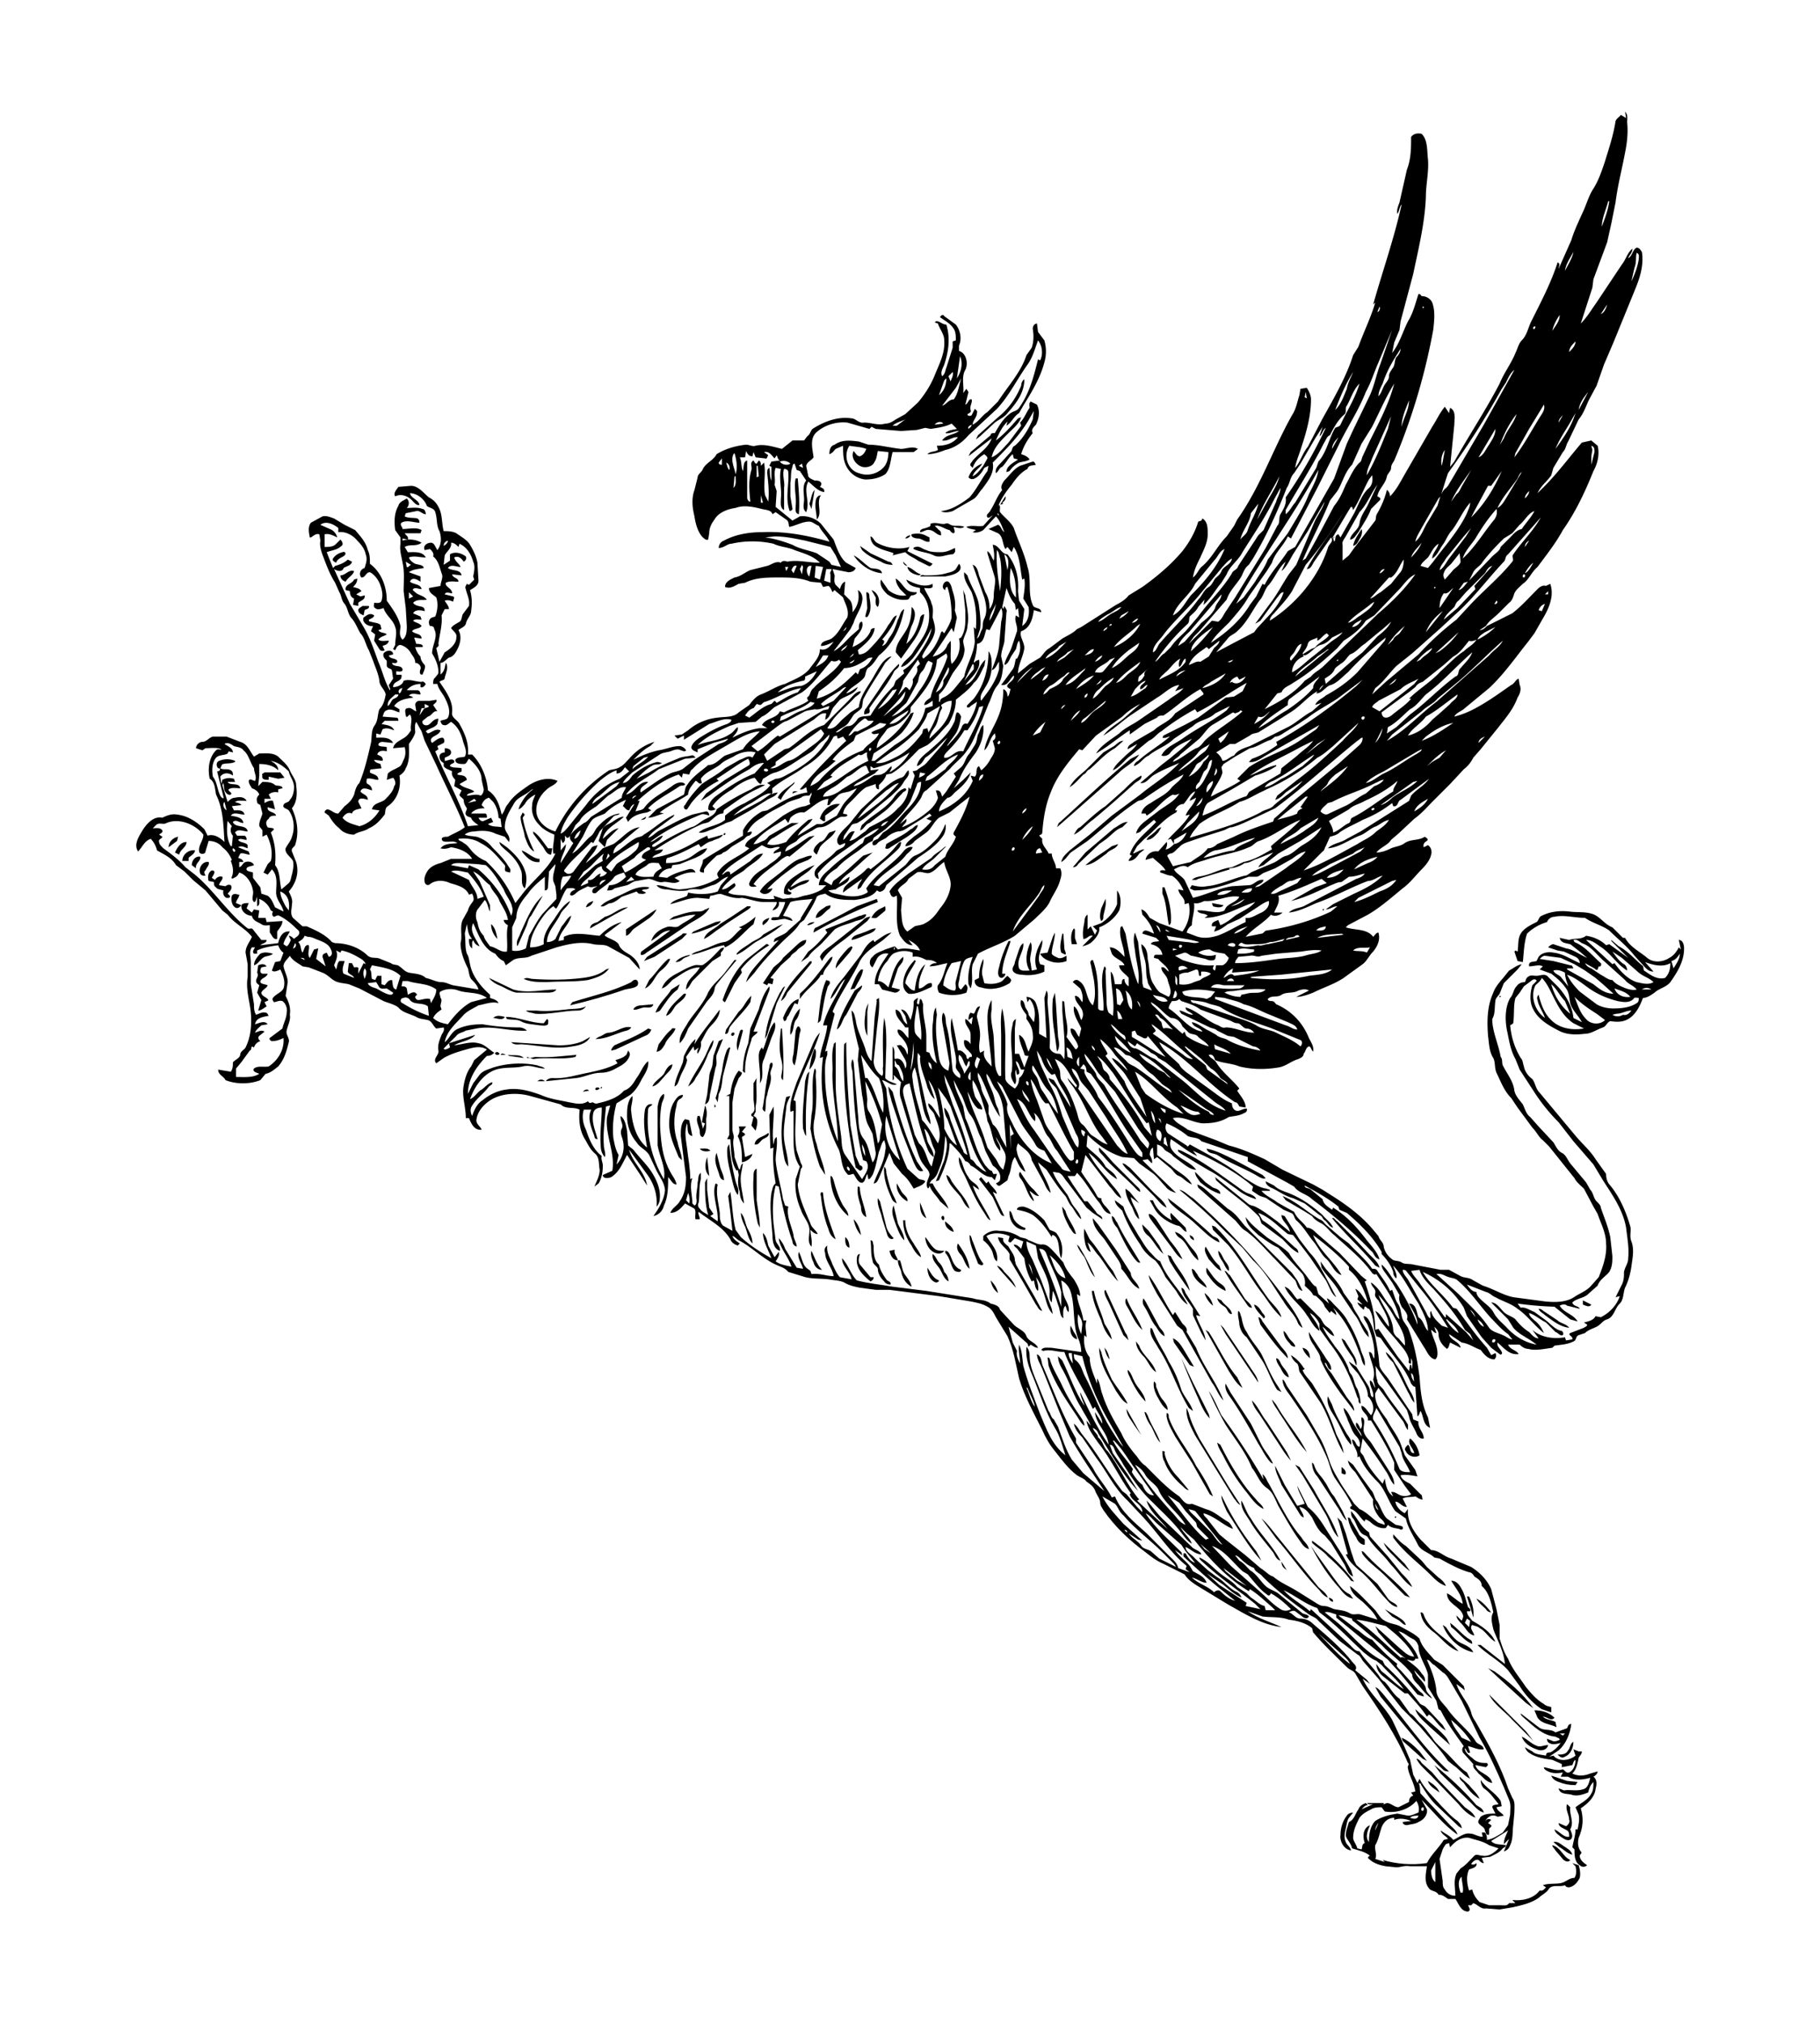 <svg xmlns="http://www.w3.org/2000/svg"
     xml:space="preserve"
     viewBox="0 0 1727 1920"
     fill="#000000">
    <path d="M1542 106c3 3 2 7 2 10 1 10 0 19-2 29-3 16-7 31-9 47l-4 20-4 18-13 35-1 8-11 34c6-6 10-13 15-20l24-36c4-5 5-11 10-15 0 4-3 6-4 9 4-2 4-8 8-10 3 0 4 3 5 4 2 13-2 25-7 37l-20 49-9 21-7 20-7 13c-3 6-5 13-10 19l-10 21c-2 3-2 7-5 10l-9 15-2 7c-4 6-10 10-13 17l6-6c13-13 24-28 36-42l9-2 6 5c2 8 0 17-4 24-8 20-17 39-29 56-7 13-16 24-24 35-6 5-8 12-14 16-3 3-6 5-8 9-1 3-2 7-5 9l-10 10c-4 4-9 7-12 12l-6 4c3 0 5-2 7-4l24-12c9-7 16-15 24-23 2-2 5-4 8-3l4-2c4 11-1 23-7 33l-8 14-6 8c-12 15-23 31-37 44l-23 19c-3 3-8 4-10 8 8-2 15-5 22-9 11-6 22-14 32-21 3-1 4-5 7-6l1 6c2 4 0 9-2 12-4 11-11 19-18 28l-17 21-7 8c-2 4-5 8-9 11l-13 14-16 16c-6 6-11 12-18 17l-15 14-7 6c-3 5-10 7-14 12 5 0 10-2 14-4 5-2 9-2 13-5 6-4 13-2 19-6 1 1 4 2 2 4-2 1-4 3-3 6l4-2c3 2 4 6 3 9-1 5-5 10-9 14-6 6-11 13-18 18-11 9-21 18-33 25l-19 10-2 2c9 3 20 1 26 9 2-2 3-4 5-4 2 7-1 13-5 18-4 4-6 9-10 12l-18 13c-9 6-19 9-29 14-5 2-11 4-16 4l12-6c-3-2-7-1-10 0-5 3-11 1-16 4-4 3-9 0-13 4 0 2 3 2 4 2 2 0 3 2 4 3 14 6 25 17 31 32 2 4 5 8 4 13-2-2-2-5-4-5-3 1-3 5-5 7 0 3-3 4-5 5-7 2-12 7-19 8-12 2-25 2-37-1-7-3-16-3-23-6-1-3-2-6-6-5 1 3 5 4 7 7 6 10 15 16 22 25l-2 2c3 5 8 10 8 16l-6-1c-1-2-2-4-4-4-26-17-45-42-72-57 4 9 12 14 19 21 1 3 4 5 6 7l22 16c7 5 14 11 22 14 0 3 1 6 4 7s6-2 10-2c1 2-1 4-2 4-5 3-10 3-15 4-8 5-16 6-25 6-10-1-18-7-28-5 3 5 9 7 14 11l27 10 12 5c12 3 23 8 34 13l17 10 29 14 9 5 11 7c14 9 27 19 37 31l5 6c1 4 5 6 5 10 1 5 4 9 8 12 2 2 6 1 9 3s7 1 11 2l26 5h8l11 6c4 2 8 1 12 4l9 5c10 3 19 9 29 11l30 4c10 1 21 1 29-5 5-3 10-5 14-9l8-9c4-10 8-21 7-32 0-10-5-19-8-28l-4-7-9-17c-3-3-7-6-9-10l-8-10-16-20-6-6c-4-3-6-8-10-12l-14-19-6-9c-7-7-10-16-14-24-2-5-1-10-3-14-4-6-4-14-5-21-1-14-1-28 5-41 2-6 7-11 11-16l4-5c4-2 7-5 12-6l-4 5-8 8-5 5-4 10c-1 2-4 4-4 7-1 6 0 12-3 17 0 12 6 24 8 36 2 2 1 6 2 8 4 8 10 15 11 24 1 5 5 9 8 13 2 4 3 9 7 12l8 9 14 15c2 3 4 8 8 10s5 6 8 10l15 18 4 7c3 3 3 8 6 11 2 2 4 4 4 6 3 9 7 18 9 28l2 18c0 5 0 10-3 15-3 4-9 7-11 13l-9 8c-4 4-11 4-15 8 1 4 6 3 7 6l-12-3c-2-2-5-1-7 0 4 7 13 8 17 15l-7-2-15-12a319 319 0 0 1-35-3l3 4c4-1 8 2 13 4l11 8c5 4 9 9 15 10 1 1 2 2 1 4-3 1-4-2-7-3l-9-9c-6-3-10-7-16-9 0 3 3 5 5 7 4 3 7 7 9 12-9-7-16-17-25-23-6-5-14-7-21-11-3-1-5-4-9-5l-18-7c2 3 5 7 9 7 0 3 2 5 4 7 4 4 9 7 12 12 3 6 8 10 12 14 8 9 18 15 29 17-7-6-16-9-22-16l-5-8-16-16c5 0 8 5 11 8 3 4 9 5 12 8 4 5 8 9 13 12 3 3 5 6 9 6l-6-8c8 7 20 9 31 7l1 3 6-1c1-3-5-4-2-6l13-5c1-1 3-1 3-3l-3-2c4-1 9-2 11-6l5 1c8-4 15-11 18-20l-4 1 6-12c2-4 2-8 2-12 1-5 4-8 4-13 1-10-1-20-2-29-3-17-13-31-22-45l-9-15-19-22-14-18c-9-9-17-19-24-30l-13-20-4-10c-5-9-6-18-8-27-2-10-2-22 3-31 3-3 3-8 6-11 2-3 5-4 8-4 1-2 1-4 3-5 2-2 5-1 8-1s7-2 10 0l11 11c7 8 13 18 14 29l8 4c-3-6-9-11-11-18-1-5-1-10-4-14-4-6-9-10-14-14l-11-4 3-3c-4-2-8 0-13 0-1-5 4-4 7-5l2-4c3-4 9-5 14-4 9 1 16 6 25 10 0-3-2-5-4-6l-11-5-6-1-9-3c1-1 3-3 5-3l12 4c7 1 13 6 20 9l-7-6-9-7c-4-1-9-1-10-6l9 2c5-2 11 0 16-4 7 1 14 4 19 9l3-1 18 13-16-16v-1l7 6c8 4 15 12 22 18 2 1 1 3 2 5 6 4 12 9 20 7 4-4 5-9 5-14-7 4-16 2-24-1l8 9c-4 0-6-2-8-4l-10-11c-7-9-16-16-24-24-7-5-16-7-23-12-10 0-20-3-29-1-3 0-6 2-7 5-7 2-14 6-19 11-3 9-3 18-4 27l-5-1-3-9 1-1 2 1c1-6 0-12 3-17s9-8 15-11c2-1 2-5 5-6 8-4 17-5 26-4 7 1 14 0 21 2 8 2 12 10 20 13l10 10h2c5 9 14 13 21 19 6 5 15 4 21 0 4-2 7-6 9-10l2 2-2-9c4 0 5 5 5 8 0 12-6 22-13 32-4 5-11 6-15 10-3 2-7 5-11 5-3 8-7 16-14 20-5 3-11 3-17 2-3 1-4 5-7 6-6 2-11 6-17 6-8 1-16 1-23-2-10-5-21-11-26-21-4-7-3-16-1-23l4-4c0-2-3-2-4-1l-8 6-4 6-4 5c-2 7-1 15-2 23 0 2-2 2-3 3 1 11 4 21 10 31 2 2 2 5 3 8 1 5 4 9 8 12 3 4 3 9 7 13l35 42c6 7 13 13 18 21l10 14c0 4 1 8 4 11 9 11 15 25 19 39 1 4-1 9 1 14 3 8 1 16 0 24-1 7-3 14-6 20-2 5-1 12-6 16-4 5-5 12-11 14-4 1-6 5-10 7s-8 3-11 6l-6 2c-3 1-2 5-5 6-6 3-12 3-18 4l-2 2c-8 1-16 3-23 1-3 0-6-2-8-4h-11c2 5 8 5 10 9-9 1-14-6-20-11-1 4 3 6 4 9 1 2-1 3-2 2l-8-6-9-10-7-10-7-10-3-8c-9-15-23-27-39-34 7 12 19 21 28 33 1 2 4 1 5 3 9 12 18 25 28 36l4 7 4-2c1 2 1 4-1 6-6 0-10-5-13-9-6-2-11-6-18-7l-12-8c1 6 10 7 11 13l-10-5c-1 2-1 5-3 6-4-3-8-8-8-14 0-3-2-5-4-7l2 6c-2 0-3-2-5-3 1 7 6 14 6 22 0 2 0 4-2 6-6-1-8-8-11-12l-16-26c2-5-3-9-5-12-2-4-3-8-2-11l-7-12-5-7c-2-3-5-6-5-10 6 5 9 12 14 18 8 12 15 25 20 39 0-4-1-7-3-11l-5-9c7 0 7 8 9 13 5 3 5 9 9 13 0-9-5-18-9-26-8-12-14-25-24-36 1 4 4 8 3 12-2-1-3-4-3-6-2-6-6-12-11-17v-2c-8-14-20-26-33-37l-7-3-1-3c-10-8-21-14-32-20 0 3 4 2 6 4l11 9c1 5 5 7 9 10l1-2c13 8 23 19 32 31 4 5 10 11 12 18-5-1-5-6-8-8-17-18-36-34-56-49-5-5-13-6-17-12l-7-4-37-20v-4l-44-15c-3-4-9-3-13-5-6-5-13-9-20-12-2 3-1 8 2 10l17 11c1 2 2 0 3-1 18 10 36 19 52 32 7 4 13 9 21 10 1 1 3 0 3 2h-8c4 5 10 7 15 11l7 4 9 5c3 7 9 10 12 15 4 0 7 3 9 5l22 19 21 22 5 4-2 1c5 15 10 30 10 46l3-1 18 26 11 14 1-6c2 0 1 3 2 4 0-3 1-7-1-10v5c-2 0-3-1-2-3-1-7-6-12-10-17-8-10-17-18-22-30 6 3 8 10 13 15 0-9-6-17-10-25-2-2-4-4-3-7 1-4-4-6-4-10 9 6 12 16 19 23 3 4 4 9 8 12-3-16-13-29-22-43-2 1-3 0-4-1-10-14-23-24-36-36-4-3-7-8-12-11-4-2-7-4-9-7l-8-5-17-10-3-4c13 5 23 15 35 22 3 1 4 3 6 5l14 12 8 6c7 8 16 15 22 24 2 0 4 0 5 2 4 6 9 12 12 19l2-1c2 5 3 10 6 14 3 5 2 11 5 16l4 6c6 15 9 31 11 47 1 13 2 26 8 38l2 10c-7-3-6-11-9-16-1 1-1 4-3 5l-2-28c-2 0-3-2-4-3-6-16-19-28-28-42-1-2-3-2-5-3l-2-6c-1-7-1-14-5-20-2 0-3-3-4-2l-1 3c-2-2-5-4-6-7l5 2-5-5 1-3-3-7c6 3 7 9 12 13-3-11-8-23-18-31v-3c-10-11-22-21-34-30 6 15 19 24 27 38-7-2-9-10-14-15-5-4-8-11-12-16-6-7-10-15-17-21-2-2-2-6-5-7l-7-3-15-10c-2-2-6-2-9-4l-6-4 1-4c-14-12-30-21-46-29l-11-5 4 5c-9-4-17-11-25-16-1 4-1 7 1 10 6 9 17 11 23 19-4 0-7-2-10-4l-12-9c-2-3-6-4-8-6-2-3-4-4-7-5v10l13 10c6 6 16 10 20 18-5-2-8-6-12-8-4-1-6-6-9-8l-12-10-3 2-1-11c-2 1-3 4-3 7 1 2 3 5 2 8l-4-4-5 1 32 31c-4-1-8-3-10-6-5-5-8-10-14-14l-11-8-5-5-11-1c-13-4-24-12-33-21l-1 11c6 6 14 11 18 19 4 4 9 6 11 12-11-6-17-18-27-25 5 10 12 18 19 26 4 6 10 11 12 17-5-2-7-7-11-11l-23-30-4 16c5 8 11 15 15 23 1 2 3 2 4 2 0 6 7 9 9 15-7-1-8-8-12-12-7-9-12-19-20-27l-2 3h-7l5 8 11 16h3l8 10c1 3 6 3 6 7l-9-6-6-5-18-24c-3-3-4-7-8-9l-6-1c3 8 9 15 14 22l4 8c3 5 8 9 9 15-4-3-6-8-9-12-3-3-4-7-6-10-7-8-12-16-18-25l-8-7c3 10 10 19 12 29-4-3-5-7-7-11l-11-20c-1-8-8-11-13-16-1 2-2 5-1 8 1 7 6 12 8 19-6-3-7-9-10-14-4 5-3 12-6 18l-1 4-7 5c-2 1-3-1-4-2 2-1 4-2 4-4 1-6-3-10-7-13l-7-14-4-12c-4-7-5-16-11-23-4-6-5-14-9-20l-6-12c1 9 6 17 9 25l2 11c7 15 10 32 19 45 2 2 4 5 6 5 1 1 1 4 3 3h2l-2 6-3-3c-8 0-13-8-20-11-1-2-3-4-5-4-4-7-9-12-14-17h-1c0 12-5 24-10 35l-3 1 8-20c2-8 4-16 1-23-1 9-1 19-5 29-2 5-3 10-8 13l-2 3h3c4 9 12 15 15 24l-8-7c-3-5-8-9-10-15 0 1-1 4-2 2-2-4 1-8 2-12 0-4-3-6-5-9-5-6-6-13-9-20l-13-43c-2-5-1-11 0-16l-7-7c0 1 1 5-1 5v-32c3 4 1 8 2 12 6-2 9 4 10 9 2-3 1-7-1-10l-7-12c2 0 4-1 5 1 3 2 4 5 5 8 2-7-2-13-7-18-1-1-3-4-2-6 5 0 7 6 10 8v-10h-3c-3-5-10-10-9-17 7 2 5 11 11 14l-2-8-4-6c5 0 7 6 9 10 2-6 3-11 3-17 0-2 2-3 4-4 0 2-2 5 0 6h1l1-5c2 0 2 3 3 5-1 10 3 20 3 31v14l3 1c1 4 4 8 7 10-3-12-5-25-4-37 1-5 0-11 3-16l1 7c-2 14 0 27 2 41 1 5 3 10 9 12l1-7-6-34c-1-5-2-10 0-14 3 3 2 8 3 12 4 14 4 28 6 43 1 3 4 6 7 7 2-5-5-7-4-12 1-6-1-12-2-18-2-9-4-18-2-27a564 564 0 0 1 6 31c3-1 6 2 8 5 0 1 0 3 2 3 0-2 2-2 3-2 1-3-2-4-3-6-3-2-5-6-4-10 3 0 5 2 6 4v-9c0-6-6-9-5-15 3 1 4 4 6 5l1-7-4 3c0-2 0-5 2-7l3 1c2-2 2-7 6-7-1 3-3 6-3 10 1 5 3 11 3 17s-2 11 0 17l4-2c-2 6 3 11 7 15-1-16-4-31-4-46 0-6 1-12 4-17v9c-2 10 2 19 2 29l1 19c0 5 1 11 4 15h2v-37c0-9-1-18 1-27 5 22 2 45 3 67 1 4 6 7 9 9 3-3 4-6 4-10 3-2 4-5 5-8h-3c-2-3-2-7-5-8 0 4 4 8 3 12l-2 1-1-5c-2 5 2 10-1 14-2-3-5-8-3-12 2-15-3-30 1-45 0-2 1-4 3-5l-1 9v24h4l5 13 4-11c-2 0-4 0-4-2-2-6-5-12-5-18 6 3 6 10 9 16 2-5 5-10 4-16 0-6-3-11-6-15v-4c-3-4-7-9-5-14 3 1 3 4 4 7 1 2 3 4 3 7l5 7c2-8 1-16-4-22l-2 3-1-5c4 0 8 3 9 6 4 10 3 20 3 29l7 4-2-38 2-7c2 3 1 7 1 11 1 14 3 28 2 43 1 4 5 6 9 6 2 0 3 3 5 5 1-15-1-31-2-46v-9c2 0 2 1 2 2l1 11c1 7 3 14 1 21l8 11c1 2 3-1 3-2-1-6-8-11-7-17 5 0 5 5 8 8l2-8c-3-7-8-13-7-21 4 2 5 9 7 13 2-3 2-6 1-9-2-5-7-8-7-14 4 0 5 4 7 6 1-4 0-9-2-13l-7-6c1-2 4-3 6-1 8 5 6 17 13 23 3-8 2-16 1-24l-3-15c-1-2 0-4 2-4 4 10 5 22 5 33v13c1 2 3 2 5 2 1-14-4-29 1-42 1 1 2 2 1 4l1 27c0 4 0 9 2 13l4 3c2-14-2-28-2-42 3 3 3 8 4 12h6c1-2 0-5 3-5 0 3 1 5 4 7v-8c-3-4-9-7-9-12h5c-2-5-9-6-12-11l-2-6c6 0 10 5 14 9 0-9-5-17-4-26 0-1 0-3 2-3l3 7c3 16 6 33 12 48 2-11-2-21-3-32-1-6-2-12 0-17l3 9c1 13 4 26 4 39l1 4 8 3c-1-3-4-6-4-9-2-6-1-11-2-17s-4-12-4-18c5 3 6 9 6 14 2 8 1 16 5 23 2 3 4 7 7 9l8 4c4-5 0-11-1-16s-6-7-6-12c3-1 5 3 7 4-1-5-7-8-10-12l-4-1c0-1 0-3 2-3h6c-1-6-6-9-11-10 1-3 5-2 8-3l-3-3-13-4c1-6 8-1 11 0-2-7-6-13-11-18l-1-5c4 1 6 5 8 8l9 5 22 8c6-8 8-18 6-27l-4 1c1-6-5-8-6-14l5 1c-2-5-6-11-11-14-4 0-7-2-11-3-1-3 3-2 5-2-3-5-8-8-12-12l-7 2c1-6 7-9 12-8l8-9c1 2 0 5-1 7 3 0 6-3 8-5l-3-5-3 1c7-8 16-15 21-24l-4 1c2-6 8-10 10-17l-6 3c0-3 4-5 5-9-5 2-7 8-11 12-4 0-7 3-8 6h2l-1 2c-12 6-20 17-30 25l-7 7-4 7c4-1 7-4 11-4l-5 4c-2 3-5 7-10 7 0-2 2-3 3-5l-2-1c4-13 16-21 25-31l-2-2-12 10c-1 2-3 2-5 3 1-5 5-9 9-12l13-10c7-5 15-9 19-16-2 1-4 2-6 1-10 5-16 15-25 20l-1-2h-4c1-5 5-8 9-10 7-5 15-8 20-15 4-4 9-7 11-12-14 7-26 15-39 24l-4 1c-17 11-32 25-48 38l-16 11c-3 3-5 7-9 9 1-5 5-8 8-11l19-15 21-18 27-20c12-10 26-18 37-30-9 4-17 7-25 12-4 3-7 8-12 7l20-17 9-7c7-6 14-11 20-18-8 4-16 7-21 14-2 2-5 3-8 2 4-8 13-11 20-16 14-10 29-17 42-27l3-4-6 3-8 4c-6 6-15 6-21 12l-18 12c-7 7-17 10-24 16-5 2-8 8-14 10 0-2 2-4 4-5 10-9 21-15 30-23-2 0-4 2-7 1l1-2 20-10 13-7 26-19 8-1 8-5 4-8c-16 9-31 20-47 28l-2-3c-11 6-22 13-32 21-4 2-7 7-12 9l-17 14c-6 4-10 11-17 14 2-5 7-9 11-13s9-7 12-12l-9 5c0-4 4-5 6-7l19-11c6-6 15-8 20-16l27-18c0-2-2-3-3-5-13 7-23 17-35 25-2 0-5 0-6 2l-12 6-14 10v-4c-11 7-21 16-32 22 5-8 14-13 22-19 5-5 12-8 18-12l29-20c5-4 10-6 14-11l-8 3 4-6c-8 1-14 8-21 12l-24 16c-9 6-17 14-27 20 5-7 13-11 19-16l16-14c-6 3-12 7-17 12l-25 18-13 14-3-1c-10 12-21 25-27 41-5 12-7 25-8 38 0 2-2 2-3 3l3 3c-1 6 4 9 6 14h3c0 5 4 9 4 14h4c2 4 1 8 0 11-2 8-7 14-10 21-3 6-9 11-14 16l-19 16c-11 7-24 11-35 17l-5 10c-2 7 1 15-2 23l-2-4c-1-9 1-18 4-26-3 1-6 1-8 4-3 6-4 13-5 19-1 3-1 7 2 8l4-5c3 2 2 5 1 8-8 3-18 3-26 0-1-2-2-5-1-7 5-6 6-14 9-21-6 1-11 3-17 3 2-3 5-3 7-3-3-3-7-3-10-3-4-2-8-4-13-3v-4c-5-2-11-2-16 0-4 1-6 5-8 8-5 5-8 12-9 19 4 0 7 3 10 6l4-13c2-6 5-12 10-16 1 5-3 7-5 11l-6 18 8 2c-1 2-3 3-5 3l-12-3-3-5h-4c0-11 7-20 13-29-4-1-9 1-11 5l-4 8c-4-2-3-8 0-10 3-4 8-5 12-7l9-3-1 3h1v-3l3 3c7-2 14 0 21 1-2-5-7-8-11-10l4 5c-6 0-9-5-12-9-5-12-2-26-3-38-1 0-3 2-4 1-2-1-2-3-3-5 4-7 12-12 18-17l22-15c3-4 8-6 12-10l2-1-11 11c-4 4-9 6-12 11 5 1 9 0 12-4l10-8c2-7 8-12 10-19-1-1-3-2-2-4 6-11 12-22 15-34l-9 7-10 8-10 5c-5 4-7 10-12 14l-11 8c-2 3-6 5-9 5 1-4 5-6 8-9 6-4 12-9 17-15l-5-2 5-3-2-2-7 5-13 8c-3 2-6 4-10 4-4 1-8 3-11 6-3 2-7 3-9 6-1 1-4 2-4 0-1-3 3-4 5-5l5-6c9-5 15-14 22-21s14-16 14-27c-2 0-4 1-4 3l-6 15c-6 11-15 19-24 27l-11 8-1 3c-5 2-9 6-13 9-7 5-15 10-21 17-5 3-10 7-12 12l7 4c1-2 1-4 3-5 10-7 18-15 27-23l9-3-6 5-11 10c-5 5-12 8-15 15l10-7c0 7-9 8-13 12l-7 1c3 3 7 3 11 4 8 2 18 3 26-2 1-1-1-3-1-4 10-15 26-23 36-36 2-2 5-4 8-3-1 3-4 5-6 7-9 12-23 17-31 29l5 1 25-20c3-3 5-7 9-9 8-3 14-9 20-15 4-4 7-10 9-15 1 3 0 8-2 11-6 9-15 15-24 21l-8 7-22 19c-1 3-2 5-5 6-2 1-3-1-4-1-4 6-13 8-21 9-10 0-20 0-28-6-3 1-6 1-8 3-3 8-8 15-12 22l-4 3c-4 7-11 12-17 18-9 9-18 18-26 29l-8 9c2-8 8-14 14-21l17-19-5 2 1-3c4-3 10-4 13-8l9-8c1-1 3-2 3-4l11-18c-7 1-15 1-21 3l-7 13c3 1 8 1 9 5l-7-2c-4 0-9 2-13 1-1-4 5-2 7-3 2-4 5-9 6-14h-6c1 4-2 7-6 8 1-3 4-4 4-8h-12c-7 0-14-3-21-4-6 1-12-1-18-3-4-2-8 1-12 1l-1 3-11-1c-9 0-17 4-26 6 4-5 11-5 16-8l1-3c9 2 19 2 28-1l3-6 7-8c-6 1-9 7-15 8l-11 4c-4 0-9-1-13 1-6 1-13 0-19-1-4 0-8-1-10-4 7 0 14 4 22 4 13-1 26-4 37-11-1-2-2-3-1-5 7-11 21-15 30-23l-4-2c1-6 8-8 12-11l24-18c7-4 13-8 21-9l5-2c-2-3 0-6 1-9v-2l-2 3c-3 0-6 0-8 2-5 2-11 3-15 6l-13 7-5 3-4 3c-6 3-11 8-14 14l4-1c1 2-1 3-2 4-3 0-4 3-6 4l-10 6c-3 2-5 5-9 6-1 2-4 2-6 3-4 4-9 8-12 13v3c-1 0-4 0-4-2 1-4 3-6 3-10l38-23v-5c4-8 11-14 18-18l5-1c12-7 24-15 38-17l-1-5c-2 1-4 3-6 2a524 524 0 0 1 44-46l-3-4-5 2-1-3-3 1c-6 12-16 22-28 29-9 7-21 12-30 20-1 1 1 5-1 5h-3c-6 2-11 6-16 9-6 3-12 7-17 12l26-14 10-7 2 1-1-1 5-1c-2 4-7 5-10 7l-16 10-16 9c-2 2-6 2-9 4l-11 5c-4 1-8 4-13 3 7-6 18-6 25-12v-4c6-5 12-9 19-12 8-5 18-9 24-17l-3-2 8-4c5 0 9-3 13-5 13-7 26-16 34-29 2-2 4-5 4-8l-6 6c-5 3-7 8-12 11l-8 5c-8 5-16 11-25 14-5 1-8 4-12 6l-2 5c-3-1-4-4-6-6-8 2-15 6-21 11-7 4-14 9-19 16l3 3c-2 1-5 2-7 0 0-6 4-10 8-13 11-8 23-16 36-21l9-10c-6 0-10 3-14 6-13 7-26 16-38 25l-8 5 5-7 18-13 23-14c1-2 0-4-1-6-10 5-20 13-30 19l2 2c-10 5-19 12-26 21l-4 6c-3 1-4-3-2-4 4-7 10-14 16-20 7-5 15-9 22-15l14-8c4-1 8-5 12-2l3-5c-7-2-15 0-21 4-4 2-9 4-12 7-6 5-14 7-19 14l1 4c-3 2-4-2-6-2-3 4-7 8-7 13-9 6-18 10-27 17l4 1c-5 1-10 4-15 4l8-8 26-14c1-3 1-7 3-9 5-8 13-13 20-19 7 0 11-6 16-9l17-6c4-7 11-11 16-17-13 1-25 10-36 16-10 6-20 11-28 20-2 1-2 3-3 5l-6-1-1 4-3-3c-15 5-28 15-39 25h2l-4 10c3-1 6-1 8-3 7-10 19-15 28-22 3-2 8-4 11-1 0 2-3 1-5 2-10 7-21 12-30 21l3 2-4 2c-7 1-14 3-18 9l-2-4 8-13c-3 1-4 4-5 6-3 0-4-3-6-4l3-6c-7 3-14 7-20 13-4 2-9 3-12 6-4 5-6 10-9 16l-10 16c7-4 11-11 17-16 3-2 4-5 6-8 6-7 13-13 22-14-1 2-4 1-6 3l-13 14-2 4-4 7-2-1c-8 9-18 16-25 26-2 2 1 3 2 4 3 1 6-1 7-3l16-21c1-2 3-2 6-3-2 7-8 11-11 17l11-9 5-5 10-4c8-5 15-15 25-16l-5 4-13 11c-4 2-7 6-7 10 8-4 14-11 22-15 3-1 5-1 7-3 10-6 18-14 29-19l-1 2-12 9c-4 3-9 6-12 11 4-1 7-5 11-7 10-5 20-11 31-15l13-3c2 0 3 2 3 4-3-1-6-2-8-1-17 7-34 15-48 26 5-1 7-5 12-6-2 5-7 6-10 9-1 2 2 2 3 1 11-7 22-13 34-18 5-1 9-6 14-8 4-2 9-4 10-9 10-7 22-14 33-19 4-3 8-5 13-4l-8 4c-11 5-20 12-30 19-2 1-1 3-2 4-5 0-8 4-12 7-2 2-5 2-8 3a307 307 0 0 0-45 25l8-1c-1 5-8 4-10 8 16-2 31-9 44-17l8-4 1 3 14-4c-2 4-7 4-10 6-5 1-8 4-11 6l-2-3c-10 5-19 10-29 13-2 0-2 3-2 5 7 0 14-1 20-4 7-3 11-9 19-10-2 5-7 7-11 9l-15 6-7 1-1 3c-5 0-10 3-12 8l8 1c6-4 13-6 20-8 3-1 6 0 7 3-7-1-14 2-20 5l5 3c-5 4-11 0-16 1s-9-3-14-3l-11 2c-3 0-6 3-9 4l-12 3c-2 2-4 2-7 2l2-5c7 0 12-4 16-8l-2-4c-3 1-7 2-9 4-4 6-12 10-17 15-1 1-4 1-4-1 0-3 3-4 5-5-3 0-6 2-9 0-4 2-9 4-12 7-1 1-4 3-5 1 0-3 3-4 5-5-2-2-5-1-8-1-4 5-6 13-10 19-2 0-2-2-3-2-6 4-10 10-14 16-4 7-8 14-8 23 5 0 9-1 13-3-1-9 5-17 10-24 4-6 8-13 15-17-2 5-7 8-9 12-4 9-13 17-13 27 3 0 6-1 8-3l6-12c3-3 5-8 9-10-2 9-11 15-12 24l5-1v-3c10-5 22-2 34-1 6-6 13-11 21-13l-16 12v1c4 3 10 4 13 8 2 6 8 8 12 11s8 8 8 13l-10-11-20-11c-4-2-9-1-14-2-12-3-24 0-35 3l-24 8c-5 3-12 1-17 4l-7 5-2-4c-3-1-6-4-8-7-8-3-13-11-17-20l-4-9c-4 8 3 15 6 22-3-1-5-3-6-6l-1 2v6c-3-2-3-6-3-9h3c-4-4-4-9-5-14l-2 9c1 6 0 13 2 19 2 3 2 6 3 10 2 11 10 21 19 29v3c3 1 7 2 8 5-6-2-13 1-19 2-5 3-10 5-14 9-7 8-16 15-18 26 4-3 6-9 11-12 8-4 16-5 25-5 12 2 23 3 35 3 2 0 5 1 7 3-16 1-32-5-48-2l-10 2c-3 2-7 2-9 5l-12 12c1 2 4 0 6-1l-1-4 25-8c-5 6-14 6-20 10 8-1 16-4 23-2 6 1 10 6 15 9-2 2-4 3-7 3-10 10-18 22-18 36l5-10 6-8c3-4 8-5 13-7 13-4 28-5 42-2 2 1 5 1 7 3-7 0-14-4-21-2-9 2-19 0-28 4-11 5-18 16-22 27 5-2 7-7 11-9 3-2 6-6 10-7 1 2-2 3-3 4-5 7-13 12-17 20-1 3 0 6 1 8 2-6 5-12 10-15 6-5 14-9 22-10 11-2 22 1 33 5 9 4 18 5 27 7 6 1 12 3 18-1 1 2 2 2 4 1 1 0 3 2 5 1 9-2 19-5 25-12 6-2 9-7 12-12 4-5 6-12 11-16 1 6-3 12-6 17-3 6-6 11-11 15l-13 8c-3 11-4 22-3 33 1 5 2 11 5 16l-2 9c6-6 8-15 6-23-1-4-3-7-1-11s-2-8-1-12c4 3 5 9 6 14l1 14 5 4c6 8 14 15 19 24 4 7 7 15 6 23 0 2-1 5-3 7 1-12-3-23-10-32l-16-22c3 12 15 21 17 34l-7-11-12-18c-4 7-7 16-15 21-2 1-8 2-8-2l9-4c3-17-7-34-5-51l3-11-4 1c-1 12-3 25-2 37 0 4 2 7 1 11-3-3-4-7-4-11-1-12 1-24 1-36-3 0-7 1-8 5-2 9 2 17 4 25-2 0-3-1-3-3-3-8-7-17-3-25h-7c-2 6-1 13 2 19 3 9 7 19 15 25-1 3 1 6 1 9 0 6-1 12-4 17l-4 3c2-5 5-10 5-16-1-5 0-11-4-15-5-4-7-9-10-14-5-8-6-18-5-28-6-3-13 0-18-5l-29-8c-11-3-25-3-36 3-7 4-14 11-15 20 0 4 4 6 5 9-7 1-10-6-12-11h-3c0-11-4-21-2-31 1-6 3-13 7-18l3-6 12-10c-6-4-13-2-20 0s-14 4-21 8l-7 5c-4-4 3-8 2-12-1-5 1-10 3-15 1-2 3-4 2-7l-7 1c-3-2-4-7-8-8s-8-1-11-3c-6-3-13-4-17-9-4-3-9-4-14-6l-23-12-10-4c-4-1-9-1-13-3s-7-6-12-8l-13-5-6-1c-4-3-9-5-12-10-2 3-6 6-6 10 1 5 4 10 4 15l-2 13c3 6 5 11 4 18 1 5-2 10-3 15-1 4 3 7 2 11-2 8-4 16-10 23-4 3-7 6-12 7l-5 6c-10 4-23 4-33 0-2-4-7-5-7-10l12 2c2-3 2-6 2-9 3-3 7-4 7-8 1-3 4-4 5-6 5-10 6-22 5-33s-5-22-3-34v-12l-2-11c0-6 4-10 6-15-6-8-16-12-23-21l-5-4-16-19-12-10-8-8-8-6c-4-7-11-10-18-14-1-4-3-8-6-11-6 2-8 8-12 12-4-6 0-13 3-18 4-7 11-16 20-14 4-2 9-4 14-3 10 1 19 7 26 14l3 6c6-2 12 2 16 6-1-15-1-31-8-45-1-5-1-12-6-15-2-9-1-20 6-27 2-2 4 0 5-1-4-2-10-1-15-1l-3 2-6-2c0-3 3-6 6-6 4 0 6-4 10-5h13l13 5c7 2 9 9 13 14l5-3c6 0 13-1 18 3 4 4 9 8 11 13s6 9 6 14c1 8 1 16-4 22 5 11 7 23 3 35-1 2-4 3-3 6l4 10c3 10 0 20-7 28 2 4 4 8 3 12 0 4-2 9 1 13l9 8h4c9 4 18 8 24 15l3 1c11 0 23 4 31 12 4 3 8 1 12 3l10 4c2 2 6 1 8 3 3 2 5 5 9 6 5 1 12 1 16 5 5 1 10 4 15 4 4 0 7 2 11 3l24 4c-1-4-4-7-7-10-2-3-2-7-3-10-4-8-7-16-7-24 2-7-1-15 2-22l5-9c1-4 3-6 5-9 1-2 0-5-1-7l-3 1c-3-7-11-9-18-11-6-3-14-3-19 1-2 2-5 0-5-2-1-4 1-8 3-11 3-4 8-6 12-7l10-4h20c-4-7-13-10-20-11-3 1-6 2-10 1 4-5 10-4 16-5-4-3-10 0-14-2-3-4 3-4 5-4 5-3 11-5 16-9-8-20-18-39-27-59l-11-23-3-9-5-9c-2 3-1 7-1 10-1 4-4 8-6 11 0 8 1 16-3 23-1 3-3 5-6 7 2 11-2 23-11 29-3 2-2 5-3 8-4 5-8 10-15 13-4 3-10 3-14 6-5 0-11-2-14-6-4-3-7-7-10-12l-4-3c0-2 2-3 3-3 4 1 6 4 10 4l6-7c4-3 7-6 9-11 1-4 2-8 5-11 5-12 8-25 11-38 1-5 0-11 3-16 4-5 3-11 5-16 4-4 5-9 6-14-1-5-6-8-6-13-1-7-4-13-6-19l-4-10c-3-5-4-12-8-16-3-5-5-11-9-15-3-4-3-9-6-13-3-3-3-8-5-11l-4-9c-5-8-8-16-11-24-2-5-4-11-3-16l-1-6c-3-1-5 1-8 3h-1c-1-5-2-10 1-14l11-6c4-1 8 1 11 2l10 6 10 5c5 6 10 11 12 19 2 4 2 8 2 13 11 8 16 22 16 35 5 7 11 15 13 24 0 4-2 9 2 13 4-3 4-9 4-13l-1-17-2-16c0-9 1-18-1-27-1-6-3-12-2-18v-6l-5-7c-1-8-1-16 3-23 1-4 5-5 8-7 3 3 2 7 0 9 5 0 10-1 15 1 2 0 3 3 3 5-3 0-6-4-9-3l-10 2-1 3c4 2 9 1 12 2 2 1 2 3 2 4-5 0-12-3-17 0-2 2 1 4 1 6 6 0 13-2 18 1l-1 3h-15c1 2 4 3 3 6l-5-1v2c6-2 13-1 18 2-5 4-11 1-16 4l3 5c6 0 14-1 17 5-6 0-11-2-16 0 1 3 4 5 6 6 3 1 8 1 8 4-5 1-10 1-14 4l11 4v5c-3-2-8-5-10 0 4 3 10 2 11 7-3 0-6-2-8 0-1 1 1 2 2 3 3 3 8 3 11 7-4 1-9-1-13 3 2 3 6 3 9 4 2 1 2 3 2 4-3-1-9-2-11 2l7 3 1 3c-3 0-6-1-8 1 2 2 6 2 8 5-2 3-7 2-9 5 3 3 9 2 9 7l-7-1 2 6c2 0 7 0 6 3h-7c1 4 3 7 5 9 0 3 2 6 4 8 1 3-1 6-2 9-3 1-3-3-2-5 1-3-2-6-5-6 0-4-2-6-4-9-2-4-6-7-10-8-3 0-4 3-5 5l-2-1 2-4c0-6 2-12 0-17-2-7-9-11-11-18-3 1-6 2-8 0-2-1-1-3-1-5 2 0 6 1 7-2 2-6 0-12-2-17-2-4-5-8-9-10-4 0-4 5-8 5-3-3-1-8 3-9 1-4 3-8 1-13-1-5-4-9-8-13-4-5-11-9-18-8v-4c-5-4-12-7-17-3l9 4c3 1 6 4 7 8-4-2-8-4-12-3v12c4 0 7 0 10-2l5-5c2 2 3 5 1 6-4 4-9 4-14 6l6 15 2-2c4-1 9-3 12-6l4 2c-1 4-5 4-8 6-1 4-6 3-9 1l15 33 13 22c6 10 10 22 14 33 4 9 6 19 11 27 1-1-1-3-1-5l4-6-1-7c0-3-4-2-5-5v-5c-2-2-4-4-3-7 2-3 9-4 9 1l-4 1c1 4 8 2 8 6-1 2-3 1-5 1 1 5 10 1 10 7-1 2-4 1-6 1v3c2 1 6-1 5 2 0 5-8 4-8 10 4 0 9-2 10-6 6-2 11 1 17 1 2-1 3 1 4 2-1 2-3 4-5 3v-3c-5 0-10 2-13 6h10c2 0 3 2 3 4-4 0-8-2-11 1l3 1 1 1c-7 1-14 2-18 8l5 3v3c-4-1-8-4-12-2-3 1-3 4-4 6l13 1c2 0 2 2 2 3h-13l-3 3c4 1 10 1 12 6-3-1-7-3-11-1l-2 5-4-1v4c5 0 13-1 16 5l-10-1c-2 0-4 1-4 3 2 2 5 1 8 2v4c-3-1-8-1-9 3 2 1 6 2 5 6l-8-1c1 3 4 3 6 4l1 4-9 1c-2 0-2 1-2 3 3 2 8 2 8 7-4 0-7-2-11-1 0 2-1 4 1 5s4 3 4 6c-4-1-9-4-11 1 2 3 7 3 7 8-3-1-9-3-9 2l3 6c-3 1-8 1-9 5-4-2-7 1-9 4 4 5 10 6 16 8 8-2 15-8 19-15l-7-1c1-6 8-6 12-9 4-4 8-8 9-13 2-2 1-6-1-8l-6 2 1-6c3-3 7-4 10-6 3-1 4-5 5-7 2-4 2-8 1-12l-11 1c1-5 6-7 9-9 4-2 6-5 8-8-1-5 2-11-1-15-2 1-3 4-4 1 0-2-2-7 2-7 3-1 5 2 8 3l-1-6c0-2 1-3 3-4h11l6-1c1 2-1 3-3 5l4 6c-4-1-5 4-9 5l-5 4c-1 3 2 5 5 4s5-6 10-6l-1 5c-3 4-8 4-11 7l2 2c4-1 7-5 12-3-1 4-6 5-8 7s-1 4 0 5c3-2 6-5 10-5 2 1 2 4 1 5l-6 3 1 3-3 2c10 24 23 47 31 71l10-1c-3-2-6-4-7-7-2-1-4-1-5-3s1-4 1-6c-2-3-3-5-3-8-1-2-4-3-4-5l2-4-7-4 1-6c-2-2-4-5-3-8-3-2-6-2-8-5v-3c-2-1-4-3-4-6s3-4 5-4v-4c3 0 6 1 6 4s-4 4-6 5v3c3 0 7-3 9 0 1 3-4 2-4 5 3 2 7 1 11 2v3c-1 1-4 1-4 3 3 1 8 0 9 5l-7 4c4 4 10 4 14 7-2 2-6 1-7 4 4 0 9-2 13 0 2-1 3-4 3-6l-2-9c0-8-6-15-12-20-2 2-2 5-5 5s-8 0-8-4c2-3 6-2 9-3 3-5-1-11-2-16-2-7-5-13-11-17-2 1-4 4-7 3-2 0-3-3-3-4 2-1 6-1 7-3 3-6 0-13-3-19-2-4-6-8-7-13h-4c0-2 0-5 2-6 1-2 3-3 3-5 0-7-3-13-6-18 0-8 6-16 2-23 0-3-3-3-4-3-2-3-1-7 2-8l3-1c2-5 3-12 1-18-3-3-7-4-7-9l11-2c0-4 3-8 1-12-2-6-3-12-8-16 1-3-1-5-3-7l-5 1c-2-4 2-7 6-7 3 0 4 4 6 7 4-5 4-12 2-18-3-5-2-12-4-18-1-4-6-4-8-6-2-6-9-12-16-12 1 5 8 6 9 11-2 1-4-1-6-3-4-5-11-8-17-5-2-3 1-6 3-9l12-1c7 0 12 7 17 11 4 2 7 5 9 9 4 7 3 16 5 23 4 0 8 0 12 2 4 3 10 6 13 11s6 11 7 17l1 17c0 5-5 7-8 9 2 7 2 13 1 20 0 4-4 7-5 12-1 3-5 4-7 6 3 5 2 11 0 16-2 4-4 9-9 10-3 2-5 5-8 5v11c4-3 4-7 5-11 3 4 0 10-1 14 0 3-3 2-5 4 6 9 13 18 12 29-1 5 5 7 7 11 5 9 9 18 8 29h4c9 9 14 22 15 34 8 5 11 14 13 23 3-3 3-7 6-10 5-8 13-13 20-18 8-5 18-8 27-4-2 4-7 5-10 8-6 5-11 13-10 22s10 16 18 18a145 145 0 0 1 51-58c3-1 7-1 10-3 4-2 6-5 9-8 6-7 14-13 24-16l-4 4c-6 3-11 8-16 13 8-4 15-7 24-9 7-1 13-4 20-4 2 0 5 2 6 4-1 2-4 0-5 0-3-2-7 0-10 1s-7 1-10 3l-26 17c-3 3-7 6-9 10 4 0 7-4 9-7 7-6 15-11 24-13l4 1c-2 2-5 1-8 2-6 3-11 8-16 13l12-6c8-5 17-9 27-13 4-2 8-2 13-3 2-1 3 1 4 2l-10 1-25 10c-10 8-23 13-31 24 9-2 12-13 21-12-2 3-9 5-7 10 9-6 18-13 28-18 4-2 10-2 14-6l9-7 23-15c3-1 7-2 9-5l-14 4-15 6v3c-2-1-6-2-6-5 1-4 5-7 8-9 8-5 17-10 26-13 2-1 4-2 4-4-7-2-14 2-21 4l-24 15v-4l-6 3-3-3 7-1 6-4c8-7 18-11 28-12 7-1 15 0 20-5l10-7c3-4 6-8 11-10 8-3 15-8 23-10 8-4 17-7 23-14 4-6 10-11 10-19 6 2 10-3 13-7-4 2-8 4-12 4 0-5 7-5 10-7 7-5 10-13 15-20 2-7-2-13-4-19l-1-1-6-5c-1-2-2 0-3 1-1-2-2-5-4-6l-5 1-2-4-10-1c-10-4-20-4-30-4-11 0-22 0-32 5l-6 1c-4 2-8 5-13 3 0-5 5-7 9-9 6-1 10-5 15-7l16-4c4-1 8-5 13-3 1-2 4-2 6-1 10-2 20 1 31 1-7-7-16-9-24-12-7-3-14-3-20-6-13-3-27-3-40 0-4 0-7 4-12 4 0-3 2-6 5-7 11-6 24-8 36-8 22-1 43 3 64 9-2-5-7-9-10-15-3-1-6-4-9-4-7 0-13 4-19 5-1-2 0-5-3-7l-10-7-3 2c-1-4-6-4-10-5-8-2-17-4-25-1-7 1-16 4-20 11-3 4-5 8-5 13l-1 6c-2 1-4-1-6-3-4-5-6-12-7-19-2-8-3-17 0-25l3-12c0-3 4-5 5-8 3-6 10-8 13-14 8-5 18-8 28-9 3 0 6 2 9 1 8-2 17 1 25 3l10-8h11l3-4c3-2 3-5 5-7 11-7 24-12 37-10 4 0 7 5 12 4 7 0 13 3 20 1 4 0 7-2 10-4l9-5 12-11c6-7 12-16 16-26s10-21 9-33c0-6-4-10-6-16l-3-1 1-1c3-1 6 3 10 3 4 13 2 26-2 38-1 3-4 7-2 11 3-2 3-6 4-8l6-19v-6l3-1c0-4 0-8-2-11-3-5-9-8-13-11 1-2 3-3 4-1l11 8c4 5 6 13 3 20v5c7 2 9 12 6 18-4 7-1 15-2 22l3-4 2 3-3 12c3-1 3-6 6-5 1 3-2 6-1 10 1 2-1 3-3 4 0 2 3 2 4 1l3-6c1 1 3 2 2 4 0 4-4 7-4 11 6-3 9-9 14-12l10-10c9-14 22-28 27-44l5-7c2-6 2-12 1-18 0-3 2-5 4-5l1 8 6 8c2 7 2 14 0 21-4 15-12 28-20 41l-4 7c-5 3-7 9-12 12l1-4c-5 5-8 11-11 18 8-6 15-14 21-21l3-1c-2 6-7 10-11 14-7 7-15 14-17 24 7-3 11-9 16-14l12-16-1-3c4-4 6-10 9-14 0-2-1-4 1-6l6 3c3 6 2 13-1 19-2 2-5 5-3 8-5 6-9 13-11 20 3 1 6 2 8 5-3 2-7 2-10 3-4 2-7 5-9 8l-3 1c0-6 7-9 11-12l-4-1-1-4c-4 3-6 8-10 12-3 1-3 4-6 6-1-4 2-7 4-9l10-11c2-2 1-5 4-6 8-7 13-16 17-25l1-8-4 7c-9 16-22 29-35 42 2 10-5 18-10 25-3 3-5 8-9 10l-19 11c-3 1-8 2-11 0 10-1 19-7 27-13 7-8 11-17 17-25l1-5-4 2c-2 4-5 8-9 10-2 1-4 1-6-1 2-6 7-11 13-13-2 4-8 7-9 12 4-2 7-6 10-10l4-7c0-2-2-3-3-4-5 3-9 7-11 13l-2-2c-1-2 1-3 2-5 6-7 15-12 18-21a1169 1169 0 0 0-22 17l2-4 19-16c0-2 2-2 4-2 4-7 8-14 15-19 3-2 6-2 8-5 10-14 14-30 18-46l2 1c3-6 2-14-2-19-3 8-5 16-10 23-10 14-17 29-29 42l-27 25c-6 7-13 12-22 14-5 2-11 4-17 4 3-3 7-2 10-4l-1-4c8 0 15-2 20-8-5-1-9 4-15 3 4-6 11-5 16-9-5 0-9 3-13 2 3-3 7-3 11-4l-5-5c-6 3-13 4-20 5l-5-1-8 2-15 1-24-2-4-2-2 2-21-6c-10-1-21 2-29 9-7 6-4 16-3 24-2 3-6 4-7 8l2 10c1 2 4 3 6 4 2 0 5 0 6 2 1 1 0 3-1 4 2 1 5 2 4 5-6-1-10-6-15-10-5 9 2 19-2 29-4-3-2-8-2-12 0-6-2-13 2-18l-6-9-3-1-2-6c-1 0-2 1-2 3-2 5-1 10-2 15v13l2 12c0 1-3 3-3 1-4-12 0-24-1-36 0-2-2-3-4-3-2 6 1 12 0 18v21c-4-2-3-7-3-11 1-9-2-19 0-28l-5-1c-2 5 0 11-1 16l2 6-1 15 16 13 7-4c7-1 15 2 20 7l12 15c3 8 6 17 12 22l9 5c-1 3-4 4-7 4l-15-3 2 6c0 3-1 6 1 9l4 4c1-3 2-6 5-7l-1 12 5 5c3 3 3 8 3 12 5-6 7-13 5-21 4 2 5 7 4 11-1 7-6 13-8 20l-3 6-6 8-10 13c6-3 11-9 16-14l8-7c0-3 0-7 3-7 2 6-3 11-7 16l-2 8c7-3 14-8 17-15 0-2 2-3 4-3-1 9-9 15-16 21l1 4c4 0 7-2 9-4 7-7 14-15 19-24 3-3 4-8 8-9-3 9-8 16-14 23 4 1 1 4 0 6 4-1 5-5 7-8 4-5 6-11 8-17 2-3 2-8 6-10-3 16-10 33-24 44-3 4-5 8-9 11-4 2-3 7-5 10-5 6-13 9-17 15 4-1 7-4 11-6-3 7-11 8-17 12l-6 7c-3 4-3 10-8 12l1-6c-5-1-8 3-12 6l-37 23-10 10 3 6 15-10c2-2 5-1 7-3 10-7 19-17 32-21l23-23c4-4 7-9 12-9-1 3-4 4-6 6-7 8-16 14-22 23l-4 6c6 2 10-4 14-8l8-7 8-5c1-9 6-16 11-24 4-6 7-13 12-19 2-2 5-5 8-5l-6 6c-7 12-15 23-21 35l-1 7c-2 4-7 5-9 9l-4 6c-3 4-8 5-12 9 5 0 7-6 12-6 4 0 7-4 9-7 3-3 8-2 12-3 6-10 13-19 22-28l2-5 8-7-1-3c8-5 13-12 18-20 4-6 8-13 9-20-5 10-11 20-18 29-3 3-6 7-11 8 2-6 9-9 12-15 5-8 12-16 14-26 2-11 0-23-8-30v-4c-5-1-11-2-13-8 8 4 17 8 25 4v3c-2 2-5 1-8 1 2 5 6 10 7 15 2 4 1 9 1 13 1 4 3 9 2 14-2 9-9 15-12 23l1 2c9-6 14-16 17-25l1-1 2 2c3-5 6-10 7-15 0-10-1-20-4-29-2 0-2 2-2 3-5-2-1-10 3-8 3 3 3 6 4 9 2 6 3 12 2 18l2 7-3 14-2-4-18 27c6-1 12-5 14-11l3-4c1 7-1 15 1 22 7-6 9-16 7-24l2-1c5-8 4-17 4-26l-2-19 2 5c1 9 4 19 2 29 0 5-3 9-4 14 0 4 2 7 1 11-1 8-7 14-11 20-4 7-7 15-13 20v7h1c0-2 1-3 3-4 7-3 11-9 16-15l4-5c2-11 9-21 10-33l-1-14 2 2c1-12 0-24-4-35-3-6-8-12-7-19l3 3c3 10 10 19 11 29 1 8 2 15 1 22l-3 9c3-2 3-6 5-9 1-3 0-6 2-10 3-6 2-13 0-20l-11-31c4 1 5 6 6 10l6 16c3 5 4 10 4 16 3-4 4-9 4-13 0-6 2-12 1-17l-7-23v-2c3 2 4 6 6 9 1-5 0-10-1-15 6 0 8 9 14 9 8 10 11 22 10 35l1 9 5 8-2 16c6-4 7-12 6-18l-5-8c1-7 2-13 1-19l-2 1c-2-10-2-22-8-31l-2 5-4-5-2 2c-3-5-2-12-7-15l-9-4 9-4c3 1 3 5 6 7-2-5-4-11-8-15l-12 13c-3 2-7 3-10 2l3-2c-3-1-7-1-9-3 5-2 11 0 16-1l9-10c-2 1-3 3-5 2-2-3 2-4 3-7 4-6 6-13 11-19-2-3 0-6 2-9 5-5 9-11 15-14l12-4c2 0 2 2 3 3-3 1-7 0-8 4-6 3-11 9-15 15-5 6-10 13-13 21l1-2c2 2 0 5 1 7 4 5 10 9 13 15 4 12 10 24 13 37 4 12 0 25 5 36 1 4 8 2 8 7l-7-2c-1 7-3 17-12 20-2 5 3 10 3 16-1 8-6 16-6 24l11-9 10-6c3-3 5-7 9-9l12-9c5-3 10-5 14-9l4-2 11-7 22-14c4-2 9-5 12-9l13-8c14-10 27-21 38-34 7-9 12-18 15-28l3-1 1-2c5 3 5 9 5 15 0 8-4 15-7 22-3 6-6 12-7 19 4-3 5-7 8-10 10-8 15-20 24-29l7-10 3-6c22-31 34-67 52-99 4-6 5-13 7-19l1-6 6-1c2 3 4 7 4 11 0 15-4 30-9 45-2 7-5 13-6 20 5-6 7-14 12-20l13-25c11-20 23-40 30-62l5-8c5-14 12-28 16-42l-2 2c9-32 20-63 27-95-2 2-2 6-4 9-1-4 1-8 2-11l7-31c4-10 4-21 4-31 2-3 6-4 10-3 6 6 5 16 6 24 1 12-2 24-2 36-1 25-7 49-12 73l-12 45-1 8-5 12-2 10c7-9 10-20 15-30 5-8 7-17 10-26 2 0 2 1 3 2 4 0 8 2 10 6 3 8 2 17 1 26a595 595 0 0 1-37 124c-1 2-3 4-3 7s-3 5-4 8c-1 7-8 12-9 19 2 1 4 2 2 4l-8 8c-3 8-8 15-12 22-2 2-4 7-8 7 1-6 8-9 9-15 1-8 6-13 9-20l8-17c-6 8-10 19-17 26l-13 23c-1 2-4 5-3 8v15l6-5 5-7 20-26c1-2 0-4 2-7 4-7 7-14 9-22 2 1 3 4 3 6 6-6 10-14 14-21l26-45c4-6 7-13 12-19l4 6 1-5c6 3 4 11 4 16l-4 40 4-5c14-25 30-49 43-74 4-10 11-19 15-29 2-4 3-9 6-12 5-5 6-12 9-18 9-18 19-37 25-56 3 1 1 4 1 6l12-27c3-10 8-20 12-29 3-7 5-14 9-20 5-8 8-17 11-26 4-13 8-25 10-38 1-3 4-4 5-6l5 3-1-6m-16 85c-2 8-6 16-6 24 3-8 6-16 7-24h-1m-41 66c3-6 7-12 8-18-3 6-7 11-8 18m68-17c-1 4 0 9-2 14l-3 13c3-6 6-14 7-21 0-2 1-5-2-6m-28 49-6 9c3-1 5-5 6-9m-216 2-2 5c2 0 3-4 2-5m41 0c-1 3 3 0 0 0m123 23c3-5 7-9 7-15-3 4-6 10-7 15m-18-2c1 1 2-1 2-2-1-1-3 1-2 2m-147 32c-4 9-7 19-12 28-7 18-18 34-26 51l-20 40-25 48-3-2c-4 9-12 15-15 25l-5 8-17 24c-5 9-12 17-19 25-6 6-13 12-17 19 14-9 28-21 37-36l6-8 6-12 2 1c6-12 15-21 22-32l7-4 37-65 12-33 6-13 15-31c5-10 7-22 11-32l11-32-13 31m181-10c3-3 6-6 6-10-3 3-6 6-6 10m-185-7c1 1 1 1 0 0m20 12c-5 8-9 16-12 25-2 4-4 8-4 12 3-3 4-8 6-11s4-5 4-8 2-5 3-7c3-3 2-8 4-11 2-2 4-5 4-8l-5 8m-416 20c4-6 6-14 3-21l-3 21m521 4-4 6a772 772 0 0 1-51 80l-2 6-5 16-2 2-16 28c-2 4-5 8-6 13 6-5 8-13 12-19l9-15c2-6 3-12 7-16 3-2 4-5 6-8l31-53 29-52c-4 3-6 8-8 12m-529-6 2 5c1-3 3-6 2-9l-4 4m367 32c6-6 8-13 11-20 1-6 4-11 6-16-7 11-12 23-17 36m-371-28-5 14c5-4 7-10 7-16l-2 2m11 7-13 17c4-1 6-6 11-6 4-5 5-13 7-20l-5 9m395 37-10 16-9 20c-7 7-9 17-14 25l-7 9c-8 20-18 38-26 57l3-2 10-18 17-32c5-6 8-13 11-20 4-7 7-15 13-21 2-1 2-4 3-6l7-15c9-18 18-35 23-54-8 13-14 27-21 41m-24-20c-2 2 0 6-2 8-6 5-10 12-14 20-3 1-4 5-6 8-11 22-24 42-36 63v4c4-3 6-8 9-11l20-33 2-6c8-9 10-22 16-32 2-1 4-1 5-3 6-13 14-25 18-39-6 6-8 14-12 21m-39-13-1 5 2 1-1-6m259 17 9-17c-4 5-8 10-9 17m-168 16c2-9 7-16 7-25-3 8-7 16-7 25m121 2-13 23-1 4c10-13 17-27 26-41 2-3 3-6 2-9l-14 23m-12-14c-7 9-12 19-16 30l-5 8 9-15c3-8 10-15 12-23m52 6c-5 9-11 17-15 27 8-11 15-21 19-34l-4 7m-12 2 4-7c-2 2-4 4-4 7m-177 34c-2 6-5 10-5 16 8-14 14-29 20-44l3-12-18 40m-455-31h4l8-6c-4 2-9 3-12 6m40-1 8-1c-2-3-7-1-8 1m32 4c1-1 3-2 3-4-2 1-4 2-3 4m329 9-14 24-6 9c-4 4-4 10-7 14-9 23-19 45-32 67l-4 6c-4 3-5 7-7 11-4 7-11 13-14 22l-26 30-5 5-5 7 22-22 6 1c4-3 5-7 8-11l8-12 29-47 11-21c3-3 1-7 3-11 3-5 6-10 5-16a443 443 0 0 0 38-66c-3 2-3 6-6 8l3-9-7 11m155 18c5-2 7-8 10-12 3-5 6-9 6-15l-16 27m-139-8 6-11c-3 3-6 7-6 11m246-3 1 4-1 6v8l3-12c0-3 0-5-3-6m-142 19 1-4 2-11c-3 4-4 10-3 15m-660-14-1 6h-5c2 4 1 9 3 13 1-4 0-9 4-10v35c0 2 1 4 3 4-1-10-2-20 1-30 1-3-2-7 2-9 1 1 1 3 3 3l2-3c2 1 2 3 2 5l3-3c2 10-1 21 1 31l3 6c1-9 0-18-1-27 0-2 0-4 2-5 1 4 0 8 2 12v-13l-2-1 2-4 8-1c-2-1-2-3-3-5l-2 3c-3-3-5-7-10-6l4 3c-1 1-1 4-3 3l-9-1-2-5-1 4c-4 0-5-3-6-5m-12 3c-3 6 1 13 2 19 2-6 1-13-1-20l-1 1m-14 8c0 2 2 2 3 2v-6l-3 4m58-1c2 3 7 4 10 2-3-3-7-3-10-2m-51 1c1 2 1 5 3 7 1-2 0-6-3-7m69 3 4 2-1-4-3 2m481 94-13 25c-5 8-11 14-17 21-2 2-4 4-4 7 25-16 46-41 55-69 1-4 6-6 3-10l-16 23c-2 3-3 7-7 7 10-19 24-35 35-54a429 429 0 0 1-36 50m-521-94v11l2-1-1-10h-1m455 131 7-6 11-15c4-7 9-13 12-21l6-8 13-17c7-12 15-24 20-37 4-8 8-15 9-23-24 44-54 84-78 127m223-127c-7 10-14 19-19 30l5-7c3-2 4-6 6-9l8-14m19 15h-3l-13 24-3 6c13-13 22-28 29-44l-10 14m25-7c-6 9-14 17-19 28 4-2 6-6 8-9l15-25c-2 1-3 4-4 6m-743-2-1 11c3-3 2-7 2-11h-1m496 41 11-20c4-7 8-13 10-21-7 14-16 27-21 41m106-38c-5 9-9 20-15 29l-1-3c-2 0-2 2-3 3l-16 27 3-2-2 2 1 3c2-2 0-6 4-7l2 3 13-23c4-8 7-17 13-23 4-3 5-8 4-13l-3 4m-90 19c-9 18-20 34-30 50-4 8-12 13-15 21l-5 8c-6 7-10 15-17 21l1-5-6 7c-2 4-5 6-8 9-1 2 0 5-2 7-12 11-22 23-31 36 4-2 5-6 9-8l6-6c4-6 9-10 14-15l12-14c10-14 23-26 32-41 1-3 5-3 6-7l19-29 5-5 12-27c1-4 4-8 4-13l-6 11m238-1c2-2 4-4 4-7-2 2-4 4-4 7m-725 4h2l-2-7v7m524 18-5 9-14 22c-3 5-6 12-11 16l4-9c-7 6-10 15-16 22-4 4-5 11-9 15-7 10-12 21-21 29-3 3-7 4-9 7l-11 13 15-8 21-11 3-4 13-14c5-6 10-13 12-20-3 0-4 3-6 5l-16 22-5 3 14-19c7-9 12-19 18-28l7-9 17-40c3-7 8-13 10-20l-11 19m132 8c-4 4-6 10-9 14s-5 10-10 13c0-5 5-9 6-14-5 3-7 9-10 13-3 3-6 5-7 8l7 2 5-6c11-15 24-29 32-46 1-3 3-6 3-10-7 8-11 18-17 26m-191-16c-1 9-8 16-10 25 2-3 6-5 7-9 3-9 8-16 10-25l-7 9m213 24c-4 6-10 12-12 19 12-11 20-25 30-37 2-3 3-6 2-10-8 9-14 18-20 28m42-13-7 8-8 5a207 207 0 0 0-20 22c-2 4-7 6-9 10l-4 8 22-23c3-3 7-5 8-9l9-9c3-3 6-7 11-8 4-6 9-11 12-17-6 2-9 9-14 13m-495-11c-1 1 0 2 1 2l-1-2m-568 3c1 1 1 1 0 0m1076 9-24 27c-3 2-2 5-4 7-16 17-29 35-46 50l-14 13-27 24-15 12c-7 7-12 15-20 21l-3 6 13-12 31-26c11-12 23-23 36-33l13-14c13-14 28-26 40-41 2-2-1-5 1-7 8-12 19-22 26-35l-7 8m-66 10-17 21c-2 4-5 6-6 11 4-2 6-7 9-11l16-21 5-8-7 8m-663 1c9 1 18 4 26 7 7 4 15 5 23 8l12 8 2 3 9 2-5-11-5-8-24-6c-10-2-19-4-29-4l-9 1m-305 8c2-1 4-3 4-5-3 1-4 3-4 5m1026 1 4-6c-2 1-4 3-4 6m-108 10c4-4 8-9 10-14-3 4-8 8-10 14m-911-14c1 5-4 8-6 12l-1 9 6-4v-6c5-3 11-1 15 2 1 2 0 4-2 5-2-3-5-6-9-4 1 4 5 6 6 9-4 0-9-3-12 1 4 3 12 1 13 7l-9-1c1 4 6 3 6 7-4 0-8-1-12 1-1 4 6 5 6 10-2 0-6-2-7 1l8 2c2 1 0 3 0 5-2-1-5-2-8-1 1 2 4 5 4 8h-4l-3 6c1 9-2 18-3 27 1 2-1 3-2 4l3 13 5-9c5-3 11-8 11-14 1-4-3-6-5-9 2-3 5-4 8-6 2-1 2-4 3-7l6-8c1-6-2-11-3-16-1-2 0-3 1-5l2 1 5-5-1-3c1-5 2-10 0-14-2-7-6-14-13-17l-1 3c-2-2-4-4-7-4m724 17-18 22c-5 11-17 18-21 30 8-4 12-13 17-19 13-13 25-27 32-44-5 2-6 7-10 11m-206-10c-1 13 1 26 3 39 1-10 2-21 0-31-1-3-1-6-3-8m431 13c-3 3-6 5-7 9-1 2 0 4 1 6l7-8c2-3 7-5 8-9l-1-8-8 10m-424-9 3 15c1-5 2-12-3-15m207 12-19 23c-11 14-25 26-36 40-4 6-11 11-11 18 3-1 4-5 6-8 12-14 26-27 37-42 4-4 5-9 10-12 3-2 4-5 6-8 2-2 5-4 6-7 2-5 9-6 10-12-4 2-6 5-9 8m172-7c-4 5-6 13-12 17h-2l-18 20c4-1 6-4 10-6l10-8 8-10c3-3 4-8 4-13m-947 2 1 5c1 1 2-1 4-2l-5-3m1062 11c4-2 6-7 8-10-3 2-6 6-8 10m-686-8-2 4 2 5 1-7-1-2m-16 2 1 4 2-4h-3m6 3 2 3 3-7c-3-1-4 2-5 4m17 6 2-10c-6-1-5 8-2 10m641-3-18 18-7 8c-2 1-3 4-4 6-4 4-8 7-10 12l13-11 17-18-1-3 17-19c-4 1-5 4-7 7m-635-7-1 11 5 2 3-12-7-1m10 3-2 11 6 2v-8c-1-2 1-3 1-5h-5m175-1c-1 9-2 21 5 28 0-9 0-19-5-28m350 5c2 0 4-3 5-4-3 0-4 2-5 4m18 16-23 24-8 5c-5 8-13 14-21 19l-6 7c-13 12-27 24-42 33-4 3-9 4-11 9l-4 1-12 15c14-7 28-15 38-27l6-4c3-4 8-6 12-10l52-50c13-11 25-23 35-37-7 3-11 10-16 15m119-15c-1 0-2 3 0 3 1 0 2-3 0-3m-57 8-5 7c4-1 6-5 9-8l-4 1m-28 4c-1 3 3 0 0 0m9 6c-3 4-4 9-4 14l13-19c-3 2-5 6-9 5m-415-5-4 18 1 2 1-3c1 2 3 4 2 6l-2 28c-1 5-3 9-3 14l2 9c-1 6-1 13-6 19-4 5-5 11-8 17l-6 15c-5 10-8 21-15 30-4 6-11 11-16 17l-22 20c-3 1-4 5-5 7-6 10-14 16-20 25l6-5c1 4-3 5-4 8 10-4 19-10 27-17 3-3 6-7 7-11l-2-7c2 0 4 0 5 3l1 3 4-5 9-14-2-3 7-6c4-4 4-9 8-13l5-8c2-3 2-7 3-10 2-3 2-7 5-9 1 9-2 18-7 26-6 8-12 16-16 26l-5 8 9-8 7-7c-2 8-9 14-15 19-2 2-4 5-7 5-4 4-8 8-8 13 14-6 26-15 32-29l-2-5 4 1c3-3 0-8 4-10l2 4c4-3 7-7 9-11 2-3 4-6 4-10l-2-7c3-2 3-4 2-7-5 4-5 12-10 16 2-12 10-23 14-34 3-8 4-16 4-24 3 1 4 4 4 7 2-1 2-5 3-7-2-1-4-2-3-4 2-3 7-5 6-9-4 3-5 10-12 9l11-15c2-3 2-7 3-10h1c3-5 4-11 2-17-2 2-2 5-3 8l-4 6c-2 3-3 8-7 9 1-6 5-11 7-17l5-15c1-5-3-10-1-15l3 2-1-9-2 2-1-6c-4-4-6-10-8-15m511 6h3v-3l-3 3m-1078-2v6l4-2-4-4m741 37c-4 4-9 8-11 14l6-4 16-18c5-4 10-8 13-14 1-5 6-8 6-13l-30 35m291-29-2 3c2 1 4-2 2-3m-119 3c-7 6-16 11-22 18 5-1 8-5 12-7 5-4 11-7 13-13l-3 2m-362 16c3-5 5-10 6-16-2 5-6 10-6 16m521-10 3 1 3-7c-3 1-5 3-6 6m-1071-4c1 1 1 1 0 0m662 8c-3 2-7 4-9 7 4-1 7-4 10-6 4-3 9-4 12-8-5 1-8 5-13 7m-101-6-11 21-3-1c-2 5-2 13-9 14 0 6-1 11-3 17l1 1c0-2 2-2 4-3 2 10-8 17-13 24 11-4 11-17 19-24l-1 6c-3 5-5 12-10 16-4 6-11 11-17 16 0 8-3 16-7 23-7 7-12 14-20 20l-8 4c-8 8-16 17-26 23l-5 1c-1 4-4 7-7 10v4c-3 0-3-3-3-5l-9 3c-5 3-9 8-13 12s-8 7-9 13c2 1 4 0 4 2-2 2-5 0-8 2-6 3-11 9-18 9-4 0-6 3-9 4-5 3-10 5-13 9-4 3-10 4-11 10 8-3 15-9 23-14l5-1-13 11-11 9c-2-2-5 1-7 2-9 8-20 14-27 24l3 2c-3 1-8 1-7-3 3-8 11-12 17-16 3-3 8-5 11-9 2-1 2-3 2-5l-7 2c0-3 5-4 6-6-3-1-6 1-9 1s-6-2-8-3l-14 9c-9 6-18 11-24 19 2 0 3-3 6-3 2 0 2 2 2 3l19-13c3-3 7-7 12-7-4 7-12 10-18 16-4 3-9 5-13 9-3 3-6 5-8 9 5 0 8-4 12-6l1 2c-1 3-5 4-7 7 5 3 11 2 17 3 9 2 18 4 27 3l-1-3 9 3 8-1c4 1 8-1 12-2 6-1 12-3 17-6l4-4h-7c0-6 5-11 10-15 9-9 20-16 30-24 3-1 2-4 4-6 5-2 10-5 13-9-7 2-12 7-19 11-13 10-28 18-39 32l1 5c-5-1-5-7-2-10 5-6 13-10 18-16 3-3 9-3 9-8l-5 2c-3-1-3-5-2-7 3-7 10-11 14-17l8-10 15-14c7-6 14-13 23-16 4-1 4-5 7-7 2 5-3 8-5 12-3 5-7 8-11 12l-11 9c-6 5-13 12-20 16-2 2-5 1-7 3l-7 10-1 4c4-2 5-9 11-8l-5 9c6-1 10-6 15-9l4-4c10-5 20-10 27-18 6-5 10-12 10-20l2 2 4-13-2-4 4-1c3-3 7-4 10-8l14-16 5-7c-7 6-13 14-21 19-2 3-4 7-8 8 1-6 6-10 11-14 9-8 19-16 24-27 2-3 1-7 3-10 2 0 3 2 4 4-1 5-2 11-5 16l-8 11v1c5-6 11-11 14-19 1-2 3-3 5-2 4-6 8-14 9-21l-6 4c-1 2-5 2-3-1l6-6c10-13 14-29 14-45 3 4 3 9 3 14 0 7-2 14-6 20-2 4-6 8-4 13l6-8c5-7 9-14 11-22v-7c-2 2-3 7-7 8 3-8 6-15 7-23l2-23c1-4 2-9 0-13m114 7-2 3c3-1 7-4 9-7l-7 4m289 16 12-15 4-5c-7 5-13 12-16 20m-279-9c3 0 5-2 6-4-2 0-4 2-6 4m183 1 5-5-5 5m26 3c4 0 8-4 9-7-3 2-7 3-9 7m29 2-5 4-12 10c-5 3-8 8-14 10-3 3-5 7-9 9-2 2-5 3-6 6-2 4-6 6-9 8l1 5 25-22 10-8 14-15c5-4 10-8 13-14l-8 7m-259-3 2-1c0-2-3 0-2 1m26 0c-7 7-16 12-22 20 10-4 20-12 25-22l-3 2m238 18 5-5c1-3 4-4 6-6l5-7c-6 5-12 11-16 18m-517-13c2-1 3-2 3-4l-3 4m247 0 3-2 1-2c-2 1-4 2-4 4m362 1c-3 2-6 4-7 7 6-3 12-7 17-12l-10 5m-265 0c-5 4-10 8-13 14l-1 4c8-7 15-15 21-23l-7 5m120 5c-3 3-6 6-11 7-6 2-9 8-15 10l-2-1 8-5c2-1 4-1 5-3 4-4 9-6 12-10l-2-2c-4 2-6 6-9 7v-3c-3 2-8 2-9 6s-3 6-5 9l1 3c-6 2-11 8-11 15 8-4 14-11 21-16l16-13c4-3 8-5 11-9l-10 5m98 15 4-2c7-5 13-11 18-18l-22 20m-47-15c-13 10-25 21-36 33-5 4-10 10-16 12-5 1-8 8-14 8l1-2c-9 5-15 13-24 19l-11 7-21 13c-3 1-6 1-8 3l-14 8h-5l-13 8c3 2 5 5 6 8 4 0 7-4 11-5 3-5 9-7 15-9l36-18c8-4 15-11 23-15l9-8-6 2c2-5 7-6 10-9 11-6 21-13 30-22l26-30 1-3m79 3c-5 6-9 12-15 15l-9 8-20 16c-3 1-5 2-7 5l-5 4-27 20c0 2 1 5 4 5 4 0 6-3 9-5 5-4 11-8 15-13h-2c9-9 21-16 30-26 7-6 14-14 22-19 4-4 9-6 12-11-2 1-5 2-7 1m-13 41-17 14c-4 5-10 7-15 12l-28 22-5 6c18-10 31-25 47-37l50-44c4-5 10-8 13-14-15 13-29 28-45 41m-376-36c-3 5-10 6-13 12 8-3 14-10 20-16l-7 4m142 3-2-2-7 5c-4 3-8 7-10 12 4-1 7-4 11-3l8-5 5-8c2-2 5-4 5-7l-10 8m-76 1c-6 5-12 10-16 17 7-3 12-9 17-13 4-3 8-6 9-11l-10 7m-273 1c2-1 5-3 6-6-2 2-5 3-6 6m430 1c-1 2-6 5-3 8 4-5 9-10 10-16-4 1-5 5-7 8m116 9 4-2c3-4 9-6 11-11-6 3-11 8-15 13m-331-9c-3 4-8 5-10 9l7-4 9-8-6 3m16 3c4-1 8-2 9-6-4 0-6 4-9 6m227-3-6 4c-7 7-16 11-21 19l32-26c-2 0-3 2-5 3m-450 5c2-1 4-2 4-4l-4 4m83 2c-1 17-13 31-24 44-2 2 0 5-2 7-4 5-9 10-15 12-3 1-6 2-7 4-4 6-9 10-9 17 13-9 24-19 32-33l3-1c-2 7-6 13-11 19-8 8-18 14-27 20l-2 7h3l19-15c13-8 26-19 29-35l7-2v-5c-2 1-5 4-8 4 0-3 3-5 6-7 3-14 12-25 16-39l-1-3-9 6m464 33c-5 5-9 11-15 14-7 6-13 13-21 17l-1 6 9-6 13-12c15-11 28-25 43-36 4-1 2-6 5-8 4-5 9-9 11-15-15 13-28 28-44 40m-572-37-7 11c5-3 10-5 12-11h-5m258 6c3-1 6-3 7-6-3 1-5 3-7 6m-217-2c-6 4-13 8-21 8-7 9-15 16-24 22l-2 7c15-4 26-14 37-25l2 2 2-5c6-2 9-6 12-11-2 0-4 0-6 2m231 0c-4 5-12 6-14 12 3 0 6 1 8-1l11-13-5 2m53 12c-2 2-5 4-6 7 9-5 19-8 25-17v-3c-3 1-3 6-6 8-1-3 0-6 1-8-6 3-9 9-14 13m-317-11c-9 10-17 22-28 30l-26 14c-4 3-7 7-12 9l-6 5-16 1-9 3c-11 5-22 10-30 18 10-4 21-4 30-10 4-2 5-5 8-7 1 4-3 7-5 10 8-4 17-8 26-9h7l-5-3c4-7 14-6 17-13l4 1c7-4 16-6 23-11-1-2-2-3 0-4 2-2 2-6 5-8 8-9 20-15 26-25l-2-2c-2 2-5 2-7 1m17 2c2 1 4-1 5-3l-5 3m359-1c2 1 4 0 5-2l-5 2m104-2c-2 3 3 0 0 0m-412 20c0 5-3 9-5 14l7-8c2 0 3 2 4 3 2-3 4-7 3-10 2-4 6-7 4-12l3-3-2-4-14 20m18-9c-3 3-3 6-4 10l-6 11-5 9-14 13c11-4 20-14 26-24 6-8 11-17 13-27l-4-2c-3 3-3 7-6 10m184 11c4-1 7-4 10-7 4-4 11-7 13-13-8 6-17 12-23 20m-136-18-8 16 9-11v-4l-1-1m57 3c-6 4-11 9-15 15l8-8 7-7m8 2c-3 3-8 5-10 10 5-4 10-7 14-12l-4 2m-88-2-12 24c4-2 8-6 7-11 2-4 7-8 5-13m111 17c8-2 12-8 18-14l1-2c-6 5-14 9-19 16m71-9c-2 1-2 4-2 6 3-1 4-3 6-6-1-3 2-5 4-7l-8 7m34 1 9-6c-4 1-7 2-9 6m-352 0c0 2 0 4-2 4-9 2-18 5-24 11 7-2 14-6 22-6 7-2 12-8 15-14l-11 5m245 0c-5 3-8 7-13 9-2 2-5 4-6 8 3-1 4-3 6-5 4-2 9-4 12-8 1-3 5-5 7-8-3 0-4 3-6 4m-20 4c3-1 5-3 6-6-4 0-5 4-6 6m160 1c-2 2-6 3-8 6 8-2 17-6 22-14l-14 8m-128 7c6-4 12-7 17-13-7 2-13 7-17 13m155-9-2-3c-3 1-6 3-7 6l2-1c5 4 11-1 13-5l-6 3m48 18c-2 1-2 4-2 6-10 7-20 13-28 22 10-5 18-12 27-17 9-6 18-13 25-21 0-5 4-7 6-11l-28 21m-181-9c-3 2-5 5-6 9 5-3 8-8 12-12 3-2 6-4 8-8-6 3-10 7-14 11m275-4c3-1 6-3 7-6l-7 6m11 4-21 11c-2 2-5 3-6 6l7 4 33-26 4-5c-5 3-12 5-17 10m-289-4c2-1 5-2 5-5l-5 5m229 13c-9 6-19 11-28 18l-9 6-13 8c-3 2-6 4-9 4l-4 3c-7 2-13 7-20 8l-14 8-11 7-2 3 1 5c-2 8-9 15-11 23 9-5 19-9 28-15l-3-2 11-11c15-10 33-15 48-25l16-11 3-4-51 29c-5 3-10 7-16 6l3-3c9-3 17-8 24-13l-1-3c27-15 52-33 76-53l6-6-24 18m-192-9-4 7c5-1 9-5 14-8l2-3c-3 0-4 4-7 4-1-4 4-5 5-8-4 1-7 5-10 8m175 1 4-5c-2 1-4 3-4 5m-456 1c-6 4-12 7-17 12l2 2 10-5 12-13c-3 0-5 3-7 4m-417 2c2-1 2-4 3-5-3 0-5 3-3 5m347 8c-2 0-3 3-5 3l-3-1-3 4c-4 1-6 4-8 7l4 2c7-5 13-11 21-13l2-2c1-2 2 0 3 1 7-4 13-8 20-10l3-4c-12 2-22 9-34 13m121-11-14 18c7-4 14-11 18-19l-4 1m-9 25 16-13c3-3 5-7 5-11-6 9-14 16-21 24m191-18c2 0 3-2 3-4-2 1-3 2-3 4m-661 8c3-2 3-6 6-7 2-1 4-2 4-4h-3c-3 3-8 6-7 11m985 10c-5 7-13 11-17 18 9-2 17-8 23-15l7-6 10-9c2-3 7-5 7-9-10 7-19 15-30 21m-460-11 1 3c-4 6-3 12-7 18-2 3-5 7-5 11 6-6 12-11 16-18 3-5 5-12 5-18-4 0-7 2-10 4m156-4-19 16c-2 1-4 3-4 5 5-2 8-8 12-11s8-5 11-9v-1m-308 15-1 4c8-2 14-8 22-10 4-2 8-3 11-7l-4-1c-8 7-19 9-28 14m-338-12v4h-3l-2 7 4-6c2-2 4-1 5-3l-4-2m604 5 4-4c-2 0-4 2-4 4m-234 0c-4 1-8 1-11 3l-15 8c-4 1-6 3-9 5l-25 19 6 5c7-4 12-10 19-15l2 1 41-25 5-1 1-3c-5 1-9 4-14 3m156-2c-2 8-6 15-11 22h-3c-4 7-10 14-15 19-2 2-5 5-4 7 7 1 10-8 18-6 6-14 15-28 19-43l-4 1m-49 6c-1 5-5 10-8 15-8 8-17 16-27 22l-14 10c6 1 12-2 18-5 11-5 19-14 26-23l1-4 4-1 1 4c5-8 8-16 11-25l-12 7m-26 2c-3 2-7 4-10 8 5 0 9-3 12-6 3-2 5-4 6-7l-8 5m162 5c3-3 7-6 9-10-4 2-7 6-9 10m161-10c-1 2-3 2-5 3l-2-1-18 11c-6 3-9 9-14 14l-18 15c-2 3-6 4-7 7 8-3 14-9 22-13 4-1 6-5 9-8 11-10 24-17 35-27l-2-1m17 6-4 7c6-3 11-7 15-12-3 2-6 7-11 5m99 0c-1 0-2 2 0 3 2 0 3-4 0-3m-473 2c-6 4-11 10-15 16 3 0 4-3 6-4h3c5-3 12-5 15-10h-5c-1 0-2-3-4-2m-87 4c1 1 3-2 1-2-2-1-3 2-1 2m247 12 7-3 5-10c-5 4-9 8-12 13m285 10c-5 4-9 8-15 11a198 198 0 0 1-48 30l-4 2c-7 3-14 8-22 10-12 8-26 12-38 21-3 4-7 8-9 13 23-7 46-13 67-24 4-3 10-3 13-7 9-8 20-14 27-23l-16 11c-3 3-6 6-10 7l2-4 19-15c15-11 29-24 43-37 5-6 11-10 15-17l-24 22m88-9-4 4c11-4 21-11 30-17-10 2-18 7-26 13m-523-10-18 9-2 5c-7 5-15 11-20 18l3 1-7 6c-7 5-15 10-17 18 4-2 8-4 10-7 11-12 24-21 40-27 4-6 12-9 15-16-2 0-6 2-7-1 4-3 11-3 14-8l-6-1-5 3m475 16c4-4 6-9 7-14l-7 14m-569 18v3l-5 3c6 1 11-5 17-7 6-1 11-6 17-10 6-5 14-9 17-16l-3-4-43 31m420-22 2 4c4-3 6-7 8-11l-10 7m247 4 6-6c-3 1-6 3-6 6m-153 1-11 10 9-7 10-8-8 5m38-3c-26 21-51 44-78 64l-19 9c-7 3-14 7-22 9-3 0-5 2-8 3l-19 6-9 3c-5 2-11 3-14 7-3 2-5 6-9 6-1 1-3 1-2 3l5 9 17-4c5-4 12-7 16-13 4 0 7-2 9-4l16-7c12-6 24-10 36-14 2 0 1-3 3-4l9-8 5-5 47-39 19-17c2-2 3-4 3-7-2 0-3 2-5 3m-340 0c-1 1-2 2-1 3 2 1 3-3 1-3m286 6c-16 9-33 16-48 27 8-3 16-8 25-10v1c-6 4-13 7-20 9l-22 13-23 13c-3 3-4 8-5 12 14-5 26-13 40-18 3 0 3-4 5-5l29-17 1-5 15-12c5-5 11-8 15-14l-12 6m-1021-3c3 2 8 4 8 8l-4-1-1 2c-3 2-8 1-11 4-4 5-4 12-3 18 4 5 4 12 7 18 1 2 4 4 3 1l-6-24c3 0 4-3 1-3-2-2-2-6 1-7 5-2 10-2 15 0v1c-4 2-8 1-11 2-2 0-2 3-3 4 3 2 7 0 10 2 2 1 2 3 2 5-4-3-9-3-12 1l1 7 1-4c4-2 7-2 11-1l1 3h-7c2 4 11 0 12 6-4 0-8-1-11 1-1 2 4 3 2 5-3 1-5-2-6-4l-1-7-1 2 5 16c2-2 4-4 7-4 4-1 9-1 11 3-4 0-8-1-11 1 2 1 5 1 6 3l-9 1 2 4c3 0 9-1 10 4-5 0-10-3-13 1 4 1 11 1 12 7-4 0-7-4-10-1 2 6 13 2 14 9-4 0-9-3-12 1l2 3h7c2 1 2 3 2 4-3 0-6-2-8 0 2 3 7 2 9 5v3c-3-1-6-3-9-1l10 4 1 3c-3 0-6-2-9-1l-2 4c2 1 4 1 5 4h-4v5c3-1 3-4 6-5s7 0 8 3c-2 1-6 1-7 3-1 3 4 3 6 4v5l7 9 1 6 6 2c4 3 5 7 7 11l8 4c-1-6-7-11-7-18s2-16-4-22l-4 5-4-2 4-8 3-3c2-8 0-17-4-25l-4 2v-6c-1-2-3-3-3-5 0-4 2-7 3-11l-2-8c-1-1-3-1-3-3-1-3 0-5 2-7-1-3-4-5-7-6-1-2-3-4-3-7 1-3 4 0 6 0 2-4-1-8-1-12-4-6-5-13-10-17-2-3-6-3-9-4-3-2-6-4-9-2m924 8c-5 7-13 11-19 18 9-5 16-12 24-18 3-2 4-5 6-8-4 3-8 4-11 8m-312-4c-1 1 0 4 1 2 1-1 1-3-1-2m520 3-32 19c-6 3-12 6-17 11 6-1 11-6 17-9 11-5 21-13 32-19 1-1 4-2 4-4l-4 2m9 14 5-4 7-4 6-7c-7 4-12 9-18 15m-539-11c-9 6-20 11-27 20l2 1-8 5-7 8c18-6 31-20 49-28-1-3-2-6-1-8-3 0-5 4-8 2m14 13-3-2v4l8-1-4 4-11 6c-3 2-7 3-9 6 7-1 13-6 19-10 3-1 6 0 9-2 3-1 5-5 8-7v2l-2 4c8-5 15-11 19-19-10 7-22 12-34 15m52 7c-2 1-2 3-3 5 7-1 13-7 19-11 3-5 9-8 12-14-11 4-19 13-28 20m258-13c-2 1-4 2-5 5l-6 9c6-3 11-8 14-14 2-2 5-4 5-7l-8 7m69 18c-3 1-6 3-8 6 6-1 11-5 16-8 7-3 13-8 20-12 4-4 9-7 11-11-13 8-25 18-39 25m-597-22-10 8-1 3c5-5 11-7 15-12l-4 1m-354 3c3 2 7 4 7 9-5-5-12-6-18-6v11l-1 10 4-4c4 0 9 0 12 3 2 1 7 0 7 3l-4 1v3c-3-1-7 0-9 2l2 4h-6v4c2-1 5-3 8-2l2 8-7-2c-1 5 7 4 8 8-3 0-6 0-7 3-3 2-3 5-1 8 2 1 5 0 6 2l-3 3c4 10 5 20 4 31 5 6 4 15 6 23l7-6c2-2 2-5 3-8 1-4 2-9 1-13-2-4-8-7-7-12 2-4 5-7 6-11 3-8 2-18-3-25-2-2-6-2-5-5s5-2 6-5c3-3 4-8 4-12 0-6-4-10-5-15-5-5-11-9-17-10m889 5c0 3-3 4-4 6l-4 9c-2 2-4 4-3 7 6-4 8-10 11-15 2-4 4-8 4-13-3 1-3 4-4 6m-326 0c-6 2-10 8-16 10-5 4-9 8-15 11-3 2-7 4-8 8 7 0 13-3 18-7l26-16c-2-2-2-8-5-6m447 8c-2 2-5 4-7 8-1 3-5 5-7 8 9-7 19-14 26-24l-12 8m-674-7c-2 3-4 6-8 6v-3c-6 2-11 6-16 10-11 10-21 21-30 34-3 5-6 10-7 16 3-1 5-4 7-6l8-10 9-11c8-11 19-20 32-25l9-7-4-4m132 2c-1 2 3 3 4 1-1-2-3-2-4-1m429-1-2 7c2-1 4-4 2-7m-281 4-1 5c2-1 5-2 6-4l-5-1m56 8c2-2 4-3 4-6-3 0-4 3-4 6m400 18c-3 1-2 7-7 6l-1-3c-9 7-18 12-28 16-7 4-15 7-22 12-2 2-5 3-9 4l-4 9c-1 1-1 4-3 5l-13 13-5 5c18-6 34-16 51-25 6-4 12-6 18-12 4-3 9-6 12-11-5 1-8 4-12 6-6 2-10 7-16 9-10 4-19 11-30 12 5-5 12-5 18-9l13-7 46-29 2-5c5-6 12-9 17-16l-27 20m-24-16c-13 7-28 11-41 18l-4 1c-3 3-6 5-7 8 2 2 5 4 8 2l15-7c7-3 13-9 20-12l8-7c3-1 7-3 9-6-3 0-5 2-8 3m-160 9c3-3 6-7 6-11-4 2-7 6-6 11m150 8c-5 3-11 4-15 8l-19 11c2 4 4 7 4 11 6-2 10-7 15-9 2-1 1-4 3-5 14-7 26-17 39-25 0-4 3-6 4-10-9 8-20 14-31 19m46-18-31 22c4-1 8-4 11-7 8-6 17-9 24-16l-4 1m-764 6-8 7c-3 2-6 4-7 8l23-17 3-4c-4 1-8 3-11 6m264 2c-9 8-20 16-27 27l17-13c8-6 15-13 22-21-5 1-8 5-12 7m-264 5-11 10c-6 4-13 8-16 14l-4 4-5 10c-1 1-1 2-3 2l-2-2c0 2 1 5-2 7l-2-4v11l5-6c0 6-5 12-5 18l12-19c-2-2-4-4-3-7 3-5 9-9 13-12 3-1 5-4 7-6l29-18c0-4 3-7 4-10-7-1-11 5-17 8m229-4c-3 1-7 1-10 3l-8 8c0 2-2 2-3 2l1-6c-9 1-16 9-23 13-5-1-10 2-13 5l-2 5-3-4c-10 7-23 13-30 24 4 0 6-2 9-3s4-3 6-5l21-12h7c-9 4-16 9-24 14-3 1-5 4-6 6 6 2 12 0 18-2 6-8 14-15 21-21l4-1c-3 6-11 9-14 16l18-11h5l14-8 4-7c4-8 11-12 15-19l-7 3m-305 1c-4 3-10 5-13 10-4 7-9 14-9 23 0 5 6 8 4 14l-4-5-9-3c-6-3-13-3-20-2-3 0-7 1-9 3 5 2 10 1 14 3 5 2 9 5 12 9 6 6 12 12 16 19 2 2 1 4 1 5l-4-1c-2-2 0-4-1-6-7-8-13-16-23-21-6-4-14-5-21-4 0 2 3 2 5 4 4 2 6 6 9 9s7 6 12 8a118 118 0 0 1 28 40l7-9c10-13 24-23 31-38h-2c-1-6 1-12 1-18-5-2-11-5-15-10-5-5-7-12-6-18 0-4 2-7 3-10-4 2-8 5-10 9-2 2-3 4-6 5l1-3c3-6 7-12 13-16-2 0-3 2-5 3m471-3c1 1 1 1 0 0m-372 9 4-3c-2 0-4 1-4 3m639-2-5 4-15 12-7 6c6-2 13-3 19-6 0-3 3-4 5-5l-2-1 7-10h-2m-104 9c4-1 6-5 6-8l-6 8m-691-3 8-2-2-2-6 4m13 2 3 3c-5 0-10 1-13 5h13c2 0 2 2 2 4h-8c1 2 3 4 5 3l7-3 2 4-5 2c4 3 8 2 13 3l-1-8-2-1c0-5-2-11-5-15l-4-4c-4 1-6 4-7 7m885 6c5-3 10-6 13-12-5 3-11 6-13 12m-1127-1-2-8c-2 2-1 6 2 8m755 3c2-1 4-3 4-5-2 1-4 3-4 5m332-3c1 0 3-1 2-2s-4 1-2 2m-175 12-6 8c6-5 16-9 17-19l-11 11m107 5c-5 6-14 8-19 15l14-7 8-5c5-4 12-7 14-13l-17 10m-39 12c-4 1-6 5-10 6-13 6-27 7-41 12-6 2-12 3-17 7-4-3-9 0-13 2 2 4 7 6 10 10l8 17c13-3 24-9 37-11l16-1c5 0 8-6 14-5-1 4-6 4-8 7l4-1 25-17c6-5 14-9 19-16-5 1-9 4-13 7l-16 9-10 4c-3 1-5 4-8 4h-7c-17 6-34 13-52 13l-4-2 2-3c4 1 9 2 14 1 12-1 24-7 36-10 3 0 5-3 8-4l19-8c5-2 8-6 13-7 6-2 10-7 15-10 7-4 14-9 18-17l-20 13-21 12-14 11-5 2c3-6 10-9 14-14l-15 6c-4 1-7 4-12 4-4 3-10 5-15 5l1 1-30 9-2 1h-4c3-3 7-3 11-4 9-2 17-7 27-8l11-5c10-2 18-7 27-12l-1-3c9-8 20-16 28-25-13 5-25 15-39 20M158 781c-3 2-7-1-10 2l-3 3c3 0 7-1 9 2 1 2-2 3-3 4l3 2c0 2-4 2-3 5 0 2 2 4 4 6 7 5 15 11 21 18l9 7c18 15 31 36 50 51 2 1 4-1 5 1l8 10h5c0 3-4 3-6 5l17-2c1-5 4-12 11-11-2 4-5 7-6 12l3 2c2-1 3-4 4-6l-2-4c2 0 4 2 5 3 2-2 5-3 5-6 0-2-2-3-3-4-5-5-10-9-16-12-2-1-4 1-5 1-2-1-2-3-1-5l-2-1c-2-5-6-9-11-11 0 2 1 6-2 7v-9c-1 2-1 5-3 5-3-3 0-7-1-11-1-7-6-15-13-17-1 2-2 4-5 5-1 1-3 1-2-1 2-5 1-10-1-15l1-1c-2-5-5-9-9-12-3-4-8-6-13-6l-3 10c0 3-6 3-6 0-1-6 4-10 4-16-8-10-23-16-35-11m678 3c3 0 5-3 7-5-3 1-6 2-7 5m-620-5c-1 8-1 17 3 24h1l1-10c-2-2-3-6-1-9l-4-5m754 18c4-4 8-8 10-13-4 3-8 8-10 13m-425-1c4-1 5-5 6-8-3 2-5 4-6 8m569 1v4c6-1 10-6 12-11l-12 7m39 10c-4 1-8 4-11 7 10-2 19-6 29-7 5-6 14-7 20-12-13 3-24 10-38 12m-578 16 5 4 5-7c5-4 11-6 16-11 3-2 6-6 5-10-11 7-23 13-31 24m38-18c-4 3-8 5-11 9l-12 8 3 6c7-3 13-8 20-12-1-1-4-1-4-3 1-4 5-5 8-7 0-3-3-2-4-1m349-1c-1 0-2 1-2 3 2 1 4-2 2-3m322 6-22 10c-6 4-12 6-17 11 5-1 10-4 14-6l32-17 4-4c-4 2-8 3-11 6m-1063-5c-1 2 1 4 2 3s-1-3-2-3m762 5 6-1-2-4c-3 0-4 3-4 5m-429 17-6 9 17-15 7-4c-1-3 0-5 1-7-7 5-12 13-19 17m23-17-2 6 3-3c1-1 0-2-1-3m708 15 13-6c3-1 7-3 9-6-8 2-17 5-22 12m-857-4 16 3 1-3 9 4c14 12 25 27 31 44 1-2 2-5 1-8-1-6-6-11-8-17-5-8-10-17-17-23l-8-1-17-1c-3 0-6 0-8 2m187-1c-4 4-10 5-12 10 5 3 11 2 17 2 1-4 4-6 8-8l-3-5c-3 0-7-1-10 1m268 8c-4 2-9-2-13 0l-8 6c-2 5-8 6-10 11l4 7-1 12c1 7 0 15 6 20l7-5c3-1 7-1 10-3 6-3 10-8 14-14 5-6 9-13 10-21s-5-15-6-23c-5 3-8 8-13 10m-362-1-1 14c0 1 0 4-3 4v-13c-6 5-12 10-16 16-6 7-11 14-11 23l-4 9v22c4 1 9 0 13-2l3-12c4-7 8-15 13-21l13-14v-4l-1-8-2-5c-1-6 2-11 2-16l-6 7m40 3c-3 4-8 6-10 11l7-3v-3c6 1 7-5 12-6l-1 3c3 0 6-2 7-4-3-1-5-3-5-6-5 1-7 5-10 8m698 3c7 0 12-3 16-8-6 2-12 3-16 8m-831-6 17 8c2 6 8 11 8 18l6-2c-3-9-9-16-15-23-6-1-11-3-16-1m21 0 6 9 10 23v6c-2-3-2-8-5-11l-6 8c-3 3-3 9-1 13 1 5 2 9 6 13 1 4 4 7 6 10 6 1 10 6 16 5 1-8-1-17 1-25-2-1-4-3-4-5h4c-1-7-5-12-8-18-2-6-7-9-9-15-6-4-9-10-16-13m831 5-7 5c-4 0-7 2-10 3-13 6-25 12-38 15l23-13 11-4-5-4c-14 6-27 12-41 16 2 6-2 11-4 16h8c-3 3-8 4-11 2-7 8-17 13-24 21l15-3c2 0 3-3 5-3 21-3 42-9 61-18l6-5c-4 0-7 3-11 3l7-5 20-10c9-4 19-9 27-17-5 1-9 5-14 5-16 6-32 15-49 21-9 4-17 8-26 9 4-4 9-4 14-6l50-26c3-1 6-2 8-5-5 1-9 3-15 3m-746 0c-2 4-2 9-2 13 3-5 8-9 10-14l-8 1m60 5 8-2-3-3-5 5m630-1c-4 1-6 4-9 5-3 2-7 4-9 7 4 1 7-2 10-3l15-7 4-5c-4 0-7 3-11 3m-655 4 6-5c-3 0-6 1-6 5m752-4-32 16-4 4c8-2 16-6 24-10 6-2 12-5 16-11l-4 1m-334 10c-8 13-21 23-26 38l17-23 8-11c1-3 5-6 5-10-2 1-3 4-4 6m191 1c3 0 10 1 10-4-4 0-7 1-10 4m-23 2c5 1 10-1 14-4-5 0-11 0-14 4m-889-3c0 5 3 10 5 14l3 4c1-7 0-15-8-18m877 9c-3 1-6 3-10 2 1 7-2 14-2 21-3 2-4 4-5 7l8 3c7 3 14 2 21 0 9-3 18-9 27-13v-4c5 1 10-3 15-5 4-2 8-6 7-11-4 1-8 4-11 6l-17 11-11 5c-4 3-8 6-13 7l2-5h-4c-1-4 4-5 6-6l2 5c5-2 9-5 14-9 6-4 14-7 19-13-16 5-31 15-48 15l3-2c-3-3-8-1-10-5 8-1 18 4 26 0 2-7 11-7 14-13-11-2-22 5-33 4m31 2-6 3c5-1 10-3 13-7l-7 4m-77 21 4 7c0-3-1-6-4-7m74 8c5-1 9-4 13-7-5 2-10 3-13 7m78-3c3 0 9 1 9-4-3 1-7 1-9 4m-143-1c0 2 2 2 4 2l-4-2m144 8 25-3-2-1c-8 1-16 0-23 4m-22-1c-3 1-6 0-8 3l13-3c-1-3-4-1-5 0m-939-1c-1 3-3 4-6 6 3 3 2 7 4 10 2-3 2-8 6-7 1 4-2 9 1 12l4-8 4-1-2 10 9 7-3-9c0-3 2-3 4-4l2 4c4-1 3-5 2-7-2-5-7-7-12-9-3-1-6-3-10-3l-3-1m818 0 2 4 17 2c4 0 8 2 12 0-10-3-20-4-31-6m98 6c-5 2-10 2-15 2-4 0-8 1-11-1-2-1-3 1-4 2 6 3 13 1 19 0 3 1 6-1 9-1l14-3 2-2c-5 1-9 3-14 3m288-2 1 2c10 4 17 13 25 20 1 1 0 4-2 3l-1 3c-1 1-2 0-3-1l-9-5c1 2 3 4 6 5l9 6c4 2 7 5 11 5 3 4 8 6 13 8 3 1 7 2 10 1-3-4-8-5-11-9l-20-18c-7-6-12-14-21-17-3-2-5-4-8-3m12 0 25 23 2-1c5 7 12 15 21 18 5 1 11 3 16 0-4-4-9-5-14-9l-16-14-9-6c3 4 6 9 11 12 2 1 3 4 3 6-10-6-16-17-26-23-4-3-8-6-13-6m-340 5c2 1 8 3 7-1-2-2-6-1-7 1m-887 3c2 0 4-3 2-5l-2 5m841-3c-1 2 1 3 2 2 2-2-1-3-2-2m-875 5v3h-3c-2-2 0-4 1-6h-3c-3 4-1 9-1 14v21l3 19c0 3 0 7 2 10 3-1 6-3 9-2 2 0 2 2 3 3-6 1-12 2-13 8 4-1 9-4 12 0l-6 1c-2 2-5 4-6 7 3-1 6-3 9-1l-5 4c-2 2 0 4 1 5-3 1-5 3-6 6l-2-1c-1 2 0 3-2 4l-8 11-5 6v8c7 0 16 1 22-3-2-1-7-2-5-5 4-3 9-1 14-2 9-6 15-16 14-27-4 2-7 3-11 3-1 0-3-2-2-3l12-9c1-5 4-10 4-15 1-4-1-9-4-11-3-1-6 1-8 1-1-1-2-3-1-4 3-4 8-5 10-9 2-6 0-12-3-18-2 1-6 3-8 1l3-8 5-1 3-8c-2-1-4-4-5-7-7 1-14 2-20 5m1040 0c4 1 9 0 13 2l3-5c-5 1-12-1-16 3m-171-2v2l4-1-4-1m62 1-1 4c6 0 11 0 16-2v-2c-5 0-10-2-15 0m-38 3c5 3 11 4 17 2-1 2 0 4-2 5-3 1-6 0-8-1l-13-3c-2 0-4-3-7-3l-9 3 7 4c9 3 19 6 30 5-1 2-2 4 1 5l1-5h6c3-1 5-4 6-7l-4-4c-5-1-10-1-14-4-4 0-8 1-11 3m-813-2-1 2-4-2c2 5 0 9-2 14l2 4c1-3 1-6 3-8h5c-1 4-3 8-1 12l10 4c-1-3-5-3-6-6l1-8h3l2 4c1 0 5-1 4 2v4l5-10 2 1c-1-3-4-5-6-6-5-3-11-6-17-7m911 1-24 2-14 2c-4 2-7-1-11 0l-11 1c-1 2-3 3-3 6 14 0 27-2 41-4 8-1 17-1 25-3 6-2 12-2 16-5-6-1-13 0-19 1m351 9 2 7c3-5 6-9 6-14-2 3-4 6-8 7m-125-2 13 2 16 4c2 0 2 1 3 3h-6v1l25 14c5 4 11 9 19 9l-10-9-7-6-10-7-10-6-13-6-15-2c-2 0-4 2-5 3m-1176-1 4 2c0-2-2-2-4-2m618 5c-4 6-7 13-8 21 3 2 6 5 11 5 2-2 0-6 1-9l5-19-9 2m-550 2-2 4c2 2 1 6 2 9l3 1 2-4h4v8l3 1c2-2 3-5 7-5 1 4 0 8 4 9l4-13c-7-7-18-8-27-10m767 1c-2 0-2 3-1 4l8-2c-2-2-5-3-7-2m41 11c3-1 7-6 10-2 8-1 17-2 24-5l-26 2 1-4c-4 2-7 5-9 9m-815 1c1-3 3-7 0-10-2 4-1 7 0 10m869-4-28 2v1c18 2 37 2 55-2 7-1 16-1 22-6l-49 5m-88-2c-2 0-5 0-8 2v9c5 1 10 0 14-2l6-2c3-3 7-3 10-6-3-2-6-2-9-2-1 1 1 5-2 4-1-2 0-6-3-6l-8 3m347-2c1 3 5 4 7 6l7 9c-1-4-3-8-3-13-4-2-7-3-11-2m13 4c3 6 7 11 12 16l16 12c5 3 11 4 16 4 8 0 16-1 22-5 2-1 2-3 2-5-2 0-4-1-5 1-4 4-10 3-15 2-8-2-16-5-24-10s-15-12-24-15m-372 1c1 3-1 7 2 9 0-3 1-7-2-9m50 4-1 1h7c-1-3-4-3-6-1m298-2c-1 3-4 5-6 7-5 10-1 24 9 31-2-6-6-11-7-17-1-2 0-4 1-5 2 8 5 17 11 23 8 9 21 11 32 9l-10-5c-9-6-14-15-19-25-3-6-6-13-11-18m-1081 3-1 5c2 0 4 0 5 2l1 6c2-1 6-4 8-1 2 1-1 2-1 3s1 3 3 3c3 0 7-2 11-1l1 4c2-4 5-8 5-13-8-6-18-5-27-8h-5m-33 2c1 3 5 4 8 5 4 2 8 5 13 6 1 0 3 0 3-2l-6-4c-2 0-5 1-7-1l-3-5-8 1m812 2c-4-1-9-2-12 2 9 1 18 2 27 1 2 0 4-2 5-3h-20m311-1c3 11 9 21 18 28l-5-12c-5-5-8-12-13-16m86 5h9c-3-2-6-2-9 0m-499-1 1 15 3 1 3-5c-1-4-2-10-7-11m473 0c2 6 8 9 15 8-4-5-10-6-15-8m-1114 3c-2 1 0 4 0 6 2 2 0 5 0 8l1 3c-3 2-6 4-8 8 4 4 9 5 14 6 6-8 13-16 22-21l15-4c-8-6-18-4-27-7-5-2-12-2-17 1m704 0c0 2 2 4 4 4 6 2 13 1 19 3l4-2 4-5c-10-2-21-3-31 0m51-1c-4 1-8 0-11 2 4 2 9 4 15 4l1-2 5-1c6-2 13 1 18-4-9-1-19 0-28 1m-105 0c2 6 1 14 6 18 1-6 0-14-6-18m45 7c4 1 5-5 2-7l-2 7m-19-3c3 5 9 8 14 6-3-5-9-4-14-6m59 2v2l67 25c4 1 7 4 11 4-1-4-5-5-9-7l-17-7c-8-3-16-8-25-10-5-3-12-4-18-6l-9-1m341 0c3 7 5 15 11 21 4 5 13 6 18 1l-8-6c-8-5-15-10-21-16m-1112 6c8 5 16 9 25 12l-1-9c-5-4-13-1-17-6-1-2-4-3-6-2-3 0-4 4-1 5m730-2c-1 2-3 4-3 7 11 7 19 20 32 22-2-4-9-4-10-9 6 1 11 6 16 8l7 4c3 3 8 3 11 5 9 5 20 8 31 10-2-3-5-4-7-4l-10-5-8-4-6-1-10-5c-2-2-5-2-7-3l-27-13-2-3c4 0 8 4 13 4-2-3-7-3-7-7 11 3 20 13 31 17 2 1 4 3 7 2 9 0 18 5 27 5-2-3-5-4-8-4-3-1-5-5-8-5s-5-2-8-3l-27-10c-5-4-12-6-18-8l-2-2c-2 2-4 2-7 2m-33 0 3 6c0-3-1-5-3-6m51-1c0 2 2 3 4 3l35 12c8 3 16 5 23 9 6 4 13 4 19 7 8 4 16 7 23 13 2-2 2-5 0-6l-27-11c-16-6-32-10-47-19-4-3-9-3-14-5s-11-2-16-3m-38 2c1 3 3 4 5 6l16 16 9 8 2-2c1 2 1 4 3 5 6 4 13 7 20 9-2-4-7-6-10-9-2-3-6-2-9-4l-6-6c-2-5-6-8-11-8-7-4-11-11-19-15m-222 4c-1 7-3 15-2 23 0 4 4 6 6 9 1-9-1-17-2-26l-1-6h-1m190 4 1 8h4c-1-3-2-6-5-8m474 3-4 1c3 2 7 2 10 0 3 1 6-1 8-4-5 0-9 3-14 3m-438 1 5 6c2 1 1 4 3 7 3-1 6 0 9 1l-3-3c-3-3-5-6-9-8-1-1-2-4-5-3m-42 9c3 6 9 11 14 15 0-2 0-4-2-5-5-3-8-8-12-10m39 0c0 2 2 3 3 5 2 2-2 3-2 4l10 7 9 6 10 7c2 2 5 4 9 4l-13-11c-8-7-17-16-26-22m-19 7v5c11 6 21 14 32 19l-12-14-5-6c0 2-2 3-4 2l-6-3-2-4-3 1m-16 4c1 8 8 13 15 16-4-6-10-11-15-16m-14 3c1 5 5 9 7 14l-2 2 10 13 8 11c2 6 5 10 8 15l13 19-6-18-14-22c-4-6-10-10-13-16 6 2 10 8 15 12-3-6-8-10-12-15-4-6-9-11-14-15m-177 3-1 10-2 17c2-6 3-13 3-19v-8m203-1c1 4 4 7 8 7 7 3 12 8 18 10l27 21c12 10 23 23 40 28-3-4-6-5-10-8l-20-16-27-22-7-4c-2-3-5-4-7-5-4-4-9-6-13-9l-2 3-7-5m-34 4c0 2 1 4 3 5 0-2-1-3-3-5m116-1c1 2 0 5 2 5l14 4c-5-5-11-6-16-9m-28 2c5 7 13 12 20 18 1 2 1 4 3 5l18 13c-1-3-5-4-7-6-2-3-5-7-9-9l-9-9-11-9c-2-1-3-3-5-3m-67 1c3 5 8 9 12 13 2 3 6 4 9 6 12 8 22 17 34 24-2-5-8-6-11-10l-7-7c-5-3-9-8-13-12l-9-6-4-1c-3-3-7-7-11-7m-45 0 1 9 5 2c-1-3-1-9-6-11m-28 3c1 11 7 20 11 30 6 10 10 21 13 32l9 21c2 3 3 7 6 9 1-4 1-9-2-13l-18-42c-2-4-7-6-8-11l5 2 16 26c-2-9-7-16-11-23l-4-9-3 1c-5-4-8-10-10-16l-4-7m-113 2c-1 7 0 13 1 19l7 32c1 6 4 11 4 17-6-7-7-16-9-25-2-10-3-20-6-29-2 3-3 7-2 11 1 13 6 26 9 39 6 6 10 14 15 22 4-9 0-18-3-26-1-5-7-7-6-12 5 3 7 9 11 14-2-12-3-26-11-36l6 18c-4-3-5-7-7-11-2-9-7-18-7-28 1-2-1-3-2-5m210 1c4 7 12 10 18 15l6 3c2 2 3 4 6 5-9-9-18-18-30-23m-52 0c1 8 8 13 11 19 1 5 5 7 8 11 10 18 23 34 34 52l7 8c1-2 2-4 1-6l-10-13-22-35-16-18c-4-6-8-13-13-18m-119 1c-2 7 4 12 5 18l5-8c0-1 1-4-1-4l-2 5c-3-3-3-9-7-11m131 1 4 6c1 2 1 6 3 8 3 2 5 5 5 8 12 14 24 29 33 46l7 8-3-13-2 1c-12-15-21-32-32-48-5-6-9-12-15-16m175 1v2-2m-289 11 3-9-3-2c-1 3-4 8 0 11m66-10c1 4 3 8 6 11-2-4-3-8-6-11m31 8v-9c-3 3-3 7 0 9m-23-7 4 9c2 4 0 9 3 12 6 8 10 18 13 27 2 5 2 11 6 14s6 9 10 11c5 3 9 7 14 8l-5-7c-11-13-16-31-26-45-2-4-6-7-7-11l8 9 1-2c-7-8-10-21-21-25m-152 1v6c5 3 4 10 8 14 1-6-2-11-4-15l-2-1-2-4m32 2c0 3 1 5 3 7 0-3 0-6-3-7m147 2-3 4 4 1v3c3 8 10 14 13 23 11 14 21 30 31 46 3 4 6 10 11 11v-4l-14-20c-12-18-22-38-35-55l-4-2c0-3-1-6-3-7m-48 1c-2 4 1 7 3 10 3 4 3 10 6 14 5 7 9 15 15 22-2-8-4-17-10-23-6-7-9-16-14-23m37 3c1 7 10 12 6 19l37 54c3 3 6 7 10 8-5-12-13-22-20-34l-17-26c-3-4-7-7-9-12-1-3-3-8-7-9m-96 11v-8c-2 2-4 7 0 8m156-8 6 15 4 6c11 8 23 15 36 19l-6-6c-15-10-25-25-40-34m-149 1c-1 5 2 9 3 14 1 6 5 11 7 17v8l4 10c4 3 6 8 8 13l5 9-3-36c-1-7-3-14-7-19s-5-11-9-15c0 6 4 12 6 18 2 5 2 10 5 15l2 8c-9-12-12-26-19-39l-2-3m-31 9 7 21c7 17 13 34 17 52 3 1 4 4 6 6 3 2 5 5 9 6-10-12-14-26-19-40-6-18-13-35-21-52l1 7m81-3c1 7 3 13 6 20l7 20c2 6 6 10 9 15 6 8 9 16 15 22 2 1 3 0 4-1v-7c-9-15-16-31-24-46h-3c-7-7-8-16-14-23m-55 1c-1 6 1 11 2 15 2 5 7 8 7 13l-4-1c-5-4-7-11-10-16 3 14 10 27 15 41l4 12 8 11c2 3 3 7 7 10 1-5 4-11 1-17l-8-14c1 5 5 8 4 13-8-7-7-19-12-28l-1-6c-3-10-6-21-11-30l-2-3m23 1c3 7 8 14 10 22-2 8 3 14 6 21 8 15 20 29 36 35l-7-12c-3-1-6-2-8-5-4-8-11-15-15-23l-16-31c-1-3-4-5-6-7m28 0c-1 1 0 4 2 4 0-2 0-4-2-4m-116 5c-2 3-1 7 0 11l10 35 4 8c7 6 7 16 12 22l3-12c1-3-1-5-2-8-2-5-3-12-8-16l3 12c2 5 6 9 6 15-3-2-5-5-6-8-8-20-12-41-17-62-2 1-4 1-5 3m32 1c3 12 6 26 6 39 3 6 6 12 12 16l-9-25c-2-3-3-7-3-11 4 4 5 8 6 12 4 10 7 20 12 29 0 2 2 3 4 4-4-16-11-31-16-46l-4-7-8-11m80 2c0 4 3 9 7 12-1-5-5-8-7-12m148 0c9 8 18 16 29 21 1 2 2 3 5 3-2-3-5-4-8-6l-7-5-10-7-9-6m-153 9c5 10 9 20 16 29l20 29 6 7c1 3 6 3 9 4l-13-20c-4-4-5-10-9-14-5-7-6-17-13-22 1 2 2 5 1 8-7-6-8-18-17-21m155 6c3 3 5 6 9 8 3 2 7 1 10 0l-2-2c-6 0-11-4-17-6m-19 2c1 2 3 5 5 5v-3l-5-2m-9 3c1 4 1 8 4 12 0-4-1-9-4-12m7 7 3 5-1-4-2-1m-140 30v-13l3-2-4-9 1 24m67-19c0 2 0 4 2 6 1 1 1-1 1-2 2-2-1-3-3-4m75 11c2-4 2-10-3-11-2 4-1 9 3 11m3 2 4 3-2-9c-3 1-1 4-2 6m-82 15c-1 1-2 3-1 4 2 1 3-3 1-4m309 105c0 4 4 7 6 11l16 29c1 2 2 5 4 6 1-3-1-5 1-7 1 6 6 10 10 14l6 2c-8-13-17-26-27-38l-12-15c-1-2-3-2-4-2m8 1c2 5 6 8 9 13l23 31h1v-3l19 17 7 8-3-6-5-4c-8-14-19-27-30-39-5-5-11-11-13-18l-8 1m24 3 21 19c10 10 21 20 29 32 3 4 9 5 13 7 3 1 6 4 9 4l-4-5c-6-4-11-10-16-15-11-12-20-26-32-36-2-2-5-2-8-3-4-1-7-4-12-3m-55 20c4 11 13 20 14 33 0 3 2 6 5 8l6 7c1-11-6-20-11-29-4-7-9-14-14-19m87 14 5 7c-1-3-3-6-5-7m-22 9h-1c3 5 7 10 12 13-2-6-7-9-11-13m29 0c1 3 3 6 6 7-1-3-3-5-6-7m15 19c-1 0-2 3 0 3s3-4 0-3m-78 32c0 3 1 6 3 8-1-3 0-6-3-8z" />
    <path d="M969 366c0-2 1-5 3-6 0 13-8 23-16 32-3 4-8 6-12 9l-14 13-4 3 2-4 19-17c10-8 17-18 22-30zm-177 56c7-5 15-4 23-3l9 3c10 0 21 3 31 4 5 0 11-3 16 0l-4 3h-20c-2 7-2 16-7 21-6 4-13 5-19 5-9-1-16-7-19-15-2-5-2-11-2-17l-7 3c-2 2-3 4-6 5 0-4 1-8 5-9m14 1c-6 9-2 23 9 26 8 3 17 1 23-5 4-4 5-10 5-15l-10-1c-1 4-1 7-3 10-2 5-8 6-12 5-6-2-11-9-8-15 2 2 3 5 6 5 3-1 5-4 6-7-5-2-11-2-16-3zm-51 31h2c1 12 2 23 1 34-4-1-3-5-3-8 1-9-2-17 0-26zm13 24c2-5 2-10 5-13l-3 18-2-5zm6-2c0-3 2-6 5-6-5 7 2 17-4 23 0-6-2-11-1-17zm175 3 5-8c1 2-1 5-3 6l1 1-3 1zm-52 18c2-1 3 0 5 1 4 2 9 0 13 2-3 2-6 1-10 0 0 2 2 5 0 6-2 0-3-2-4-3-5-1-9-5-14-4l4 4c2 1 2 3 2 5-4 0-7-5-11-5-3-1-6 2-9 2 0-4 5-3 8-5 2 0 2-2 2-3 5-2 10 1 14 0zm387 21c1-6 5-11 8-16 1 3 0 6-1 8-2 3-3 7-7 8zm-419-11c4-1 9-1 13 1l4 2v4c-4 1-7-3-11-3-2 0-7-1-6-4zm-6 4c1-2 3-3 5-3-1 2-3 3-5 3zm-33-2c3 1 3 4 6 6 9 5 21 7 31 4l-2 4 24 12c-1 1-2 3-4 2l-10-5c-4-3-8-4-12-8l-12 3 1-2c-5-2-11-3-16-6-4-2-6-6-6-10zm-10 9 10 7 17 8c2 0 3 1 4 3-4 0-8-1-11-3-7-3-13-6-18-11l-2-4zm51 3c-1-1 1-2 2-2 4-1 6 2 10 3 4 2 9 2 14 2s9-2 13-4c1 3 0 5-2 6-6 0-12 4-18 1s-13-3-19-6zm-551 9c2-3 5-5 9-6 2-1 4 1 2 3s-7 3-8 7c-2-1-4-2-3-4zm494-3c6 3 10 8 16 12 4 1 10 0 11 5-11-1-21-8-27-17zm51 10c-2 0-4-2-4-4l4 4zm46 3 3-5c2 2 2 5 0 7-3 3-8 4-13 5h-24c1-1 2-2 4-1 7 0 14 0 21-2 3-1 6-1 9-4zm-46-2c5 1 8 6 13 7l-2 1c-5-1-10-3-11-8zm-538 8c5 0 8-6 13-4-1 4-6 6-8 10-3-1-5-3-5-6zm13 4 3-1c0 4-2 6-4 8 3 1 6 1 8 4l-5 3 4 2 4-1c1 4-4 5-6 7v3l-5-1 1-6c-3-1-4-4-4-7-2-1-5 0-4-3 1-4 6-4 8-8zm514-1c5 3 7 8 11 11 3 2 6 2 9 2 0 2-3 3-5 3-2 1-2 4-4 4-7 1-13-1-19-5-3-3-8-8-6-14l7 10c5 4 11 6 17 5l-6-6c-2-3-4-6-4-10zm-23 11c6 2 9 10 6 16-3-2-2-6-2-9l-4-7zm-5 2c3 0 3 3 3 5 1 5 2 12-1 17-1 2-2 2-3 1l2-8-1-15zm-478 13h6c1 3-3 3-4 4l-1 5c-2-1-5-2-5-5 0-2 3-3 4-4zm521 1c5 4 3 11 1 16-3 6-4 13-6 19 7-6 11-15 13-24 0-2 2-4 4-4-1 9-5 18-10 25l-12 17-5-6c0-9 7-15 11-23 3-6 4-13 4-20zm-520 10c3-2 6-5 10-2 0 2-3 3-5 4 0 2 1 2 2 2 3 1 7 1 9 3l1 4-3 1c2 3 6 2 8 4-3 2-6 2-8 5 3 2 6 1 10 1-1 4-4 4-6 5l2 4c-1 1-4 1-5-1l-5-8 1-6-4-3 2-5c-4 1-11-3-9-8zm488 70c6-9 12-19 20-26 1 4-4 5-5 8-6 12-15 22-23 34 0 2 1 4-1 5l-4 1c0-2 0-4 2-6l11-16zm224 52c3-2 5-5 9-5l-8 7c-9 5-16 13-24 20-3 1-3 4-6 5-4 4-8 9-13 12 4-8 11-12 17-18l15-15 10-6zm16 12 8-4c-5 8-13 11-19 17l-43 38-16 14c1-2 1-4 3-5 22-20 44-41 67-60zm-822 13h15l4 5-6 1-9-2v3c-3 0-7 0-6-4-1-2 1-2 2-3zm816 16c5-5 10-10 16-13 1 4-4 5-7 8l-19 17-14 12-6 5c-6 4-11 11-18 14 2-3 3-6 6-7 8-7 15-14 24-20l18-16zm-329 8c3-7 11-10 16-15 0 2-2 3-3 4-4 4-8 8-10 13l-3-2zm110 0c2-3 6-8 11-9l1 1c0 2-3 2-4 4-6 6-11 13-18 18l-13 10c-4 1-5 6-9 7 1-2 1-5 3-6 9-9 21-14 29-25zm-96-4c0-3 3-2 5-2l-5 2zm26 24c2-8 10-15 19-14l-3 3-11 8v5c-2 1-3-1-5-2zm-284-2 2-4 2 2-2 3c2 11 6 22 11 32-5-2-7-9-9-14-1-7-4-13-4-19zm87 5c3-2 7-5 11-5-7 7-18 11-20 21 5-4 9-9 15-10l-11 11-2 7-6-6 4-12c2-3 6-4 9-6zm27-2 5-3c0 3-4 3-5 3zm449 8c4-2 8-6 13-6l-5 5c-6 2-10 7-15 11l-7 5-20 19c-1 2-3 3-5 3l12-14 27-23zm-193 1c3-1 4-4 7-4-1 5-6 8-10 11l-16 10c-1 1-3 2-5 1l1-4c8-5 16-8 23-14zm230 4c3-2 4-5 8-6l-3 5c-3 3-6 7-11 7 1-3 4-4 6-6zm-307-1 6-2c-3 7-11 10-15 16l-3 7c-1-1-3-2-3-4 1-4 4-6 6-8 5-1 6-6 9-9zm-281 1v-2c6 4 10 11 14 16h4l-1 6c-5 0-6-6-9-9l-8-11zm181 0c1-1 2 0 1 1s-2 0-1-1zm-527 13c0-5 4-9 9-10l-1 4-8 6zm6 5c2-4 5-10 11-10 0 5-6 7-7 12l-4-2zm308-10 7 5c7 6 14 13 17 22 2 5 2 11 0 17-5-4-1-12-4-18-3-8-9-14-15-19-2-2-5-4-5-7zm377 3c1-1 2-3 4-3 0 3-1 5-3 7-12 12-27 21-35 36l-3 2c-1-4 3-7 4-10l-14 10-4 3c0-3 1-5 3-7 5-5 12-8 18-14 1-1 3-4 5-1 9-7 18-14 25-23zm204 1 6-2c-2 5-8 5-11 9-6 4-12 10-20 11 8-7 17-12 25-18zm-882 14c0-6 6-11 12-10 0 3-4 5-6 7v3h-6zm322-10c6 2 11 8 17 8v3c-7 1-12-4-16-9l-1-2zm264 8c4-1 7-3 11-3 1 2-2 3-3 4l-10 4c-10 7-21 15-29 24l5-1c-1 4-8 8-12 3 4-7 11-11 17-16 7-5 13-12 21-15zm-577 6c0-5 4-9 8-8 1 4-5 6-4 11l-4-3zm8 8c-2-5 2-12 8-11 1 3-2 5-3 8-2 1-1 3 0 5-2 0-4 0-5-2zm565 2c6-4 12-8 18-10l-5 5c-6 5-14 9-18 16 6-3 11-7 18-7-2 4-7 4-11 6l-7 4-2-2c-1 3 1 3 3 4 0 3-5 2-7 1-1-8 5-13 11-17zm-557 5c-1-3-1-8 3-10 5 0 1 5 0 7l3 2c1-2 4-4 7-3 1 3-3 5-3 8l6 1c1-1 3-2 5-1 2 3-1 6-3 8 1 1 4 3 1 4-4 1-6-4-5-7-3-1-6-1-7-3-2-1-2-3-2-5l-5-1zm387 15c10-4 19-11 31-9-1 3-5 1-7 3l4 2c-2 2-5 1-7 1l-2-2-14 5c-3 2-6 5-10 6-4 0-6 4-10 3 3-4 9-6 15-9zm518-9h2c4 11 7 22 6 34-1 1-1 3-2 1-2-9-2-20-6-29v-6zm-43 3c4 5 4 13 2 19-4 7-11 13-19 16 1 5-3 10-6 13s-6 4-10 5l10-10c-4-1-5 3-9 3-1-6 0-11 1-16 0-3 1-6 3-7v14l3-3 4 8 2-4-4-4 8-3c6-4 12-10 15-18v-13zm-840 5c2-3 5-1 7-1 0 3-3 5-3 8l5 2c-1 1-3 4-6 2s-4-7-3-11zm274 35c6-13 11-26 21-35l-11 19c-3 3-3 7-5 11l-8 18c-2-5 2-9 3-13zm319-25 19-7 1 3a431 431 0 0 0-61 29c0-2 1-5 3-5l25-13 13-7zm-257 1c1-4 4-5 7-6-1 3-3 5-7 6z" />
    <path d="m1045 862 4-9c1 6-1 11-2 16 0 2 0 4-2 5-2-3-1-8 0-12zm-816-2c0-3 4-3 7-3l-2 5 5 4 2-3 5 1-1 7h7l1 4 15-1c0 4-3 7-5 10v7c-4 1-5-4-7-6v-7c-2 0-5 1-8-1s-8-3-9-8c-5 0-10-4-10-9zm921-3 11 2c-2 3-7 2-10 1l-1-3zm-441 3h3c1 1-1 2-2 3l-20 13-7 5c-5 3-10 8-15 10 2-7 10-9 15-14l11-7 15-10zm75 0 4-1c0 2 0 3-2 4-4 3-7 8-12 8 1-6 6-8 10-11zm-210 10c8-2 14-9 22-9l-13 7-23 13c0-4 4-5 7-6l7-5zm260-7 6-3c0 2 1 4-1 5l-6 5c-2 2-4 1-6 1 1-3 4-6 7-8zm-165 0c2 0 3-2 4-1-5 8-14 11-21 16l-37 25c-2 1-4 4-7 3 0-2 0-3 2-4l26-19c-4 0-8 2-11 5l-7 5c2-7 8-11 14-13 4-2 8 1 12-1 5-4 11-6 16-11-9 0-17 4-25 5l4-3c7-2 14-5 22-5 3 0 6 0 8-2zm586 0c3-2 0 3 0 0zm-661 19 27-18 2-1c-2 4-5 7-8 9l-13 9c-3 2-4 6-8 7v-6zm222-13c2 0 4-2 6-1-1 4-6 5-10 6-7 3-14 4-20 8l-12 13c-4 4-10 8-13 13l-7 5 7-10c7-5 13-12 18-18l-2-3 33-13zm-115 11c6-2 11-6 16-10l-2 7c-9 7-16 17-27 22l-1-2c-11 2-20 7-31 9 3-3 7-3 11-5 7-2 13-6 20-7s11-9 17-13l-3-1zm23-2c-2-4 3-6 6-7-1 3-3 5-6 7zm94-4c2-2 4-4 8-4l-3 4-21 17c-8 6-17 12-22 21l-2-4c2-5 7-8 11-11l29-23zm-139 1 5-1c-2 4-6 4-9 6-6 2-12 5-19 6l2-2 21-9zm87 3c1-2 4-3 7-3-2 2-5 3-7 3zm-300-1c4 3 5 9 6 14-4-4-6-9-6-14zm272 2 5-2c-8 7-17 12-26 17-6 4-11 9-18 12v-1c3-4 9-7 13-10s9-4 12-8l14-8zm81 6c4-1 8-4 12-4-1 3-4 4-6 5-6 2-11 5-17 6 1-5 7-5 11-7zm200-4 1 1v8l2 6h-5c-1-5-1-11 2-15zm-188 12c5-3 9-7 15-8l-8 7c-8 6-17 11-22 20-8 17-19 31-26 48l2 2-9 36 2-1v4c-3 8-2 16-2 25 1 19 5 39 12 57 0-23-6-45-5-68 0-8-1-16 1-23 0-2 1-2 2-3v39c0 16 3 33 5 49 1 6 0 13 4 19l16 23c3-5 8-11 4-17l-3-1c-7-27-9-56-10-84-1-4-2-8 0-12l1 3 4 48c1 8 0 17 5 24 5 6 6 15 9 23 2-2 3-6 3-9l-3-18-5-10c-3-8-3-18-5-27l-4-33 1-11c-3-12-6-24-7-36 3 2 3 6 4 9 1 9 6 18 9 27 1 4 3 9 6 12l3-42 2-15c-1-2 1-2 2-3 1 10-1 20-2 30l-3 30c0 5 3 11 8 14 2-3 0-6 1-9 0-16-1-31 1-46 2 8 2 17 2 26l-1 31c2 3 7 4 11 6-5 2-9-3-14-4l4 8c2 26 9 52 20 76l10 9c2 2 5 1 7 3-2 4-7 5-11 7-3-5-6-10-11-14l-8-10-4-10-10 24c-1 2-2 5-5 5 4-11 10-20 11-31 1-4 0-7-1-10-3 3-3 7-5 11-2 8-3 15-6 22-1 1-2 4-4 4l-1-5c-2 3-2 10-7 8-3-2-4-5-6-8-2 0-5 2-6 0-6-6-5-15-8-23-14-27-19-58-15-88l-3 1c1-10 6-20 7-31h-4c4-16 14-29 21-44-6 5-8 14-14 19 2-8 8-15 13-21l16-21c3-5 6-11 12-14 0 1 1 3 2 1m-14 108 4 22h2c7 10 9 22 15 33 1-11 0-23-4-33-7-6-12-15-17-22m4 25 2 17c0 3-1 7 1 11 6 9 7 20 9 31 2-2 2-5 2-7l2-11-3-10a204 204 0 0 0-13-31m33 75-13-42c-3 15 1 32 13 42m-36-15c0 4 1 8 3 11 0-4-1-8-3-11m-14 21c-1 2 1 4 2 4 1-2-1-4-2-4zM647 887c1-2 3-1 5-1l-5 5-26 17-10 4 3-4 33-21zm352 2 2-4c0 7-3 14-3 20 1 2 4 3 6 4 3 1 6-1 8-2v5c-5 2-11 2-16 0-3-1-7-3-9-7l7-1 5-15z" />
    <path d="M1008 886h1l1 14c0 2 2 4 1 6l-4-2c-2-6 0-12 1-18zm-251 10c2-2 5-4 8-4 0 5-5 6-8 9-2 3-6 4-7 7l-9 8-10 12 3 1-1 5-4-1-1 2-4-2 10-15c3-3 7-5 9-9l14-13zm200-3h2c-3 10-8 20-8 31h3c0 2-2 4-4 4-4-1-3-7-2-10 2-9 5-17 9-25zm27 27c-4-10 0-20 5-28 1 8-6 15-2 23l4 1v6c-6 3-14 4-21 3-3 0-8-1-9-4s2-5 2-8l3-9c1-3 2-7 5-9 1 8-7 15-4 24 2 3 6 2 10 2-5-8-3-19 1-27 3 7-2 13 0 20l1 7 5-1zm-257-24c1-1 2 1 3 1-10 6-20 14-27 23l1 3-7 10-9 18c-1 0-3-2-2-3 5-14 12-28 23-38l18-14zm74 8c2-2 4-5 7-6l1 1c-2 5-6 8-9 12l-7 8c0-6 4-10 8-15zm-117-4 3-1c0 2-2 4-3 5v3l-8 5-19 19c-2 3-3 6-6 8 0-10 9-13 13-21-10 0-18 7-26 12-3 3-6 7-10 8 2-6 7-10 12-13 6-3 12-7 19-9 3-1 7 1 9-1 6-4 11-10 16-15zm-437 5c4-2 8-1 12 0-2 2-5 2-8 3-4 2-6 7-10 8 0-4 3-8 6-11zm394 8c3-4 9-6 14-7-1 2-5 2-7 4s-4 3-7 3zm145-2c1-1 2-3 4-3-1 7-8 10-9 17-1 0-3 0-3 2-6 8-14 13-19 21v-5c10-9 19-21 27-32zm-170 19c6-6 11-14 18-20h2c-2 5-6 9-10 12-5 5-7 13-14 16l4-8zm81-19h2l-15 18c-2 3-6 6-6 10-1 6-6 9-9 14l-16 23c-2 5-4 10-8 14-1-8 5-14 8-20 6-9 13-16 18-26 3-8 11-14 16-20l10-13zm171 0 1 1c-3 7-9 13-10 21 3 3 5 7 9 7 1-9 3-19 10-25-3 7-7 15-6 23 5 0 7-6 12-5 1 2 0 4-1 4-7 3-14 7-21 6-3-2-5-5-5-9 0-9 5-17 11-23z" />
    <path d="M933 910c1 5-2 10-1 15l2 8c5 1 10 1 15-1 3-1 4-4 7-6l3 3c1 1 0 3-1 4-8 5-18 7-27 4-3 0-7-3-6-7l4-2c0-6 1-12 4-18zm-166 4c1-2 4-3 3 0l-14 17-9 11c-1 3-3 6-6 8 5-14 16-25 26-36zm-522 2c2-1 6-2 8 1l-5 1c-1 2-2 5 1 6h5c-1 4-7 4-7 8 1 2 5 2 7 3-1 3-5 4-6 7 0 3 4 4 6 6s-2 2-3 3l2 4c-2 1-5 4-8 4l3-10-4-7 2-7c-1-1-3-2-3-4 0-3 3-5 1-8l1-7zm330 4 3-1c-5 7-13 9-20 11-13 2-26 1-39 2-8 0-15 0-22-3 3-2 6 0 9 0 16 1 31 1 47-1 8-1 16-3 22-8zm232 19c3-7 5-14 10-19h2c-1 7-5 12-8 18l-4 1zm-343-11 23 11c14 4 28 0 41 0-2 3-6 3-10 3h-28c-5-1-10-4-14-6-5-2-9-4-12-8zm135 4c1-1 3-3 5-2s2 5 0 6c-3 2-7 2-11 3-17 6-35 11-52 15l2-3c19-6 38-10 56-19zm185-2 3 1c2 3-2 4-2 7-3 9-4 19-6 29 0 2-2 3-3 4 2-13 2-28 8-41zm-147 9 8-5-2 5c-7 5-11 12-16 19-1 2-3 2-5 3 3-9 11-15 15-22zm103 3c2-2 2-5 5-6l-8 16-9 30-2 4c1-15 7-30 14-44zm71-2 7-5c0 3-2 5-4 7l-11 21c-4 4-4 11-9 14 3-13 10-25 17-37zm-91 18c2-8 5-16 10-22 1 3-1 6-2 9l-13 34h4c-1 3-6 4-6 8-3 9-6 18-6 28v3c-1 0-3-2-2-3 0-9 2-17 5-25l2-14 8-18zm279-10 2-6 1 11 2 31c1 5 2 10-1 14l-2-15c-2-12-3-23-2-35zm-367 16c3-9 11-15 17-21h2c-1 6-8 8-11 13-2 3-4 7-8 8zm791-19c3 0-1 3 0 0zm-722 15c5-4 7-11 12-15l-1 6c-5 8-13 15-19 23-2 2-1 8-5 7l1-4 12-17zm42 6c3-7 7-16 15-18l-1 5-3-1-6 12c-2 1-1 5-4 5l-1-3zm-134-12 11-1c-1 4-5 3-8 3-4 0-8 3-11 2 1-3 5-4 8-4zm212 9c0-4 1-7 3-11l-1 8v23c-3-6-3-13-2-20zm-284-5c6-1 13 0 19-3-2 3-5 4-8 4-13 0-27 4-40 3-3-1-7-1-9-3h10c9 1 19 0 28-1zm213 24c-1-9 3-19 9-25 0 3-1 7-3 10-4 4-2 11-6 15zm-91 9c7-12 16-22 24-33 0 6-4 11-8 15-5 5-7 11-10 16 1 4-1 8-3 11-1-2 0-4 1-6l-4 3-1-4-7 10 1 3c-1 6-5 11-7 17-1 3-2 7-5 8 1-8 5-15 8-23l1-6c3-6 6-12 11-16l-1 5zm-191-25c3-3 7-2 11-1-2 4-8 1-11 1zm12-1c12 0 24 6 36 6l3-4c2 1 1 3 1 5-2 2-6 1-8 1-6-1-13-1-18-4-4-2-9-1-13-2l-1-2z" />
    <path d="M724 996c4-9 5-19 11-26 2 5-1 10-3 15l-7 20c-4 7 1 16-4 23 1-9-1-17-1-26 0-3 1-6 3-8l1 2zm-146-16c8-1 14-7 21-5-2 3-5 3-8 4-9 3-17 7-26 7l3-2c4-1 6-4 10-4zm177-2c1-2 1-4 3-4 2 2 2 4 1 6-2 10-2 21-5 31-3-3-2-7-1-11l2-22zm-118-1c1-2 2-1 4-1-2 6-8 9-10 15-2 3-4 7-8 7l2-7c4-5 7-10 12-14zm104-1h1c1 17 2 33 1 49-3-2-1-6-1-8 1-5 0-9-1-13-2-9-1-18 0-28zm-158 16c11-5 22-9 32-16l3 1c-1 3-3 5-6 6l-28 13-4 1c0-2 2-4 3-5zm119-13c0-1 2-3 3-1l-5 19c-2-6 0-12 2-18zm-7 1c3-1 2 3 0 3s-1-3 0-3zm75 14c2-5 4-10 8-14-7 22-19 42-25 64l2 1c1 15-2 31 1 47l4 12c1 1 2 4 0 5l-3 15c1 13 7 25 12 37 1 4 5 6 7 10-3 0-5-2-7-4 0 5 2 10 1 16-4-4-2-10-2-14 1-8-6-14-8-21-4-9-6-19-5-29l4-12c-5-7-6-16-6-25v-28l-3 1c-1-10 3-19 6-28l14-33zm-217-6 7-4c-3 6-10 8-17 9-16 3-32-1-48-2-3 0-7 1-10-2l45 3c8 0 16-1 23-4zm129 0 4-2-6 15c-1 4 1 8-1 12l-5 24c-1 4 0 9-5 11l2-9 2-17c0-4 2-7 3-11l1-9 5-14zm-11 10c2-4 3-8 6-11 0 5-3 9-5 13-3 8-7 16-12 23-1 3-4 6-7 8 5-12 13-21 18-33zm130-7 2-2c0 26 2 53 4 79l5 29 4 9c2 0 3 2 2 4l-2 1-4-3a473 473 0 0 1-11-117zm-111 5c1-1 1-2 3-2l-7 27c-1 6-1 12-4 17l-1 8-2-4c3-8 4-17 6-25 1-7 2-14 5-21z" />
    <path d="M773 995c2 2 1 5 1 8-1 4-3 9-6 12 1-7 2-13 5-20zm-177 2c2 2 2 4 1 6-2 5-7 8-11 10-5 3-10 5-16 5-8 0-15 4-23 5l-29 3c1-2 4-3 6-3 12 1 23-3 34-5 9-2 19-4 28-9l-2-3c3-1 7-2 9-4 2-1 2-3 3-5zm-126 2c1-1 3-1 4 1-1 2-5 1-4-1zm5 2c1-2 3-1 5 0h-5zm7 0c5 1 11-1 15 3l-14-2-1-1zm26 2c13 1 26-1 39-2l-1 2c-13 3-27 0-40 2l-3-1h-3v-1l3 1 5-1zm222 10c0-2 1-6 3-4 1 3-2 6-2 10 2 7-2 13-3 20-2 5-1 11-2 16-2-1-3-3-2-5 2-12 3-25 6-37zm-100 6c2-4 4-8 8-9 0 5-5 8-8 12-3 3-6 8-11 9 2-5 8-8 11-12zm140 39c3-15-1-30 3-44 2 1 1 4 1 7 1 13 1 27-1 40-2 8-1 17 2 25 2 10 7 19 8 29l-5-8c-4-11-7-24-9-36l1-13zm-77-20c1-8 3-16 8-22l3 2c0 2-2 4-3 5l-4 10-2 13v26c0 3 2 6 1 9-1 5 1 11 1 17l4 11 1 1c1-3 1-5 3-6l-2 11c-1 9 2 18 3 27-3-3-4-7-4-11-2-5-2-11-1-16l-1-5-1 1c-6-9-5-20-6-30h-3l2-4v-37h-3l4-2zm71-12c1-3 1-7 4-9-3 20-4 40-3 61-2-2-2-5-3-7-1-15 1-30 2-45zm-254 0c2-2 5-2 7 0h-7zm205 2 3-5c-1 9 1 18-1 27v5l-2 4c6 2 3 10 2 14l-4-5 2-8-2-1v-2c2-1 3-3 3-5l-1-9v-15zm-150 6c-1-2 3-3 4-1-1 1-3 2-4 1zm5-2c3-2 0 3 0 0zm273-1 4 5c6 22 13 45 23 66l6 9c-5 2-7-4-9-8l-11-28-10-30c-1-5-3-9-3-14zm-290 5c2-2 4-3 6-1l-6 1zm71 14c1-5 2-10 6-12 1 3-1 6-2 9-2 10-2 21-1 31 1 12 3 23 9 34 2 4 5 7 6 12-4 0-5-4-8-7 0 9 0 19-4 27-1 5-5 9-10 10 5-7 10-15 11-24 0-7-5-13-8-19l-7-15c-3-5-9-7-12-12-6-7-9-16-9-25 0-6 0-14 5-19 1 5-2 10-1 15 1 12 5 26 15 34-2-12-4-24-2-36 1-4 4-6 7-5-1 2-4 2-4 5-2 23 3 46 15 66 2-11-4-21-6-32v-37zm16-5c2-3 4-6 8-6 0 2-1 3-3 4s-3 4-3 6c-3 11-3 24 1 35 1 6 4 11 4 17l-3-3c-4-10-9-20-9-31 0-8 1-16 5-22zm106-4 4-1c-2 4-4 8-4 12-1 10-3 19-2 29 1 9 4 17 4 26-4-4-4-10-5-15-3-17-1-34 3-51zm-68 10v-3c1 1 2 2 0 3zm-9-2c2 4 2 9 1 13 0 5 1 12-3 17-3 0-3-4-3-6-1-5-4-9-2-14h2l3 12 2-5-3-1 3-16zm61 9 4-8c1 12-2 24 0 36 1-3 0-5 3-7 1 8-1 15-1 22 1 12 5 24 7 37l2 6 3 1c-2 9 3 18 5 27 0 4 3 7 3 11-3-1-4-3-4-5-6-17-10-35-13-52l-3-1c-3 12-3 24-2 36l2 16c1 4 5 6 4 10-6-2-7-9-7-15-1-14-3-27-1-40 1-3 1-7 4-9-2-12-3-23-2-34l-3 1-1-32z" />
    <path d="m650 1062 4 1 3 15c-6-1-4-8-5-12-3 8-1 16 0 24 1 9 3 19 3 29l2-1c-3 8 0 16 0 24l2 2c2-1 2-3 2-5-1-6 1-11 1-17 1-3 0-7 3-9v6c-2 7-1 15-2 22-1 2-1 4 1 6 2 3 5 4 8 6-3-10-3-21-3-31l2-4v11l2 17 4 6-3 2 7 5c1-12-6-25-2-36l2 1c-2 9 1 18 2 27 0 4 0 9 3 12l9 5-2-18-2-15 2-4c2 12 2 24 5 36l5 7c9 8 18 14 29 20-3-8-8-16-8-24 3 3 4 7 5 12l6 11 4-5c1 3-1 6-3 9 4 3 10 4 15 5-3-10-11-17-12-27 3 3 5 7 6 10l11 18 6 1c-1-5-6-10-4-16 3 5 3 11 7 15l4 3 1 3c8-1 14 2 21 2-1-8-8-14-8-22-1-2-1-5 2-7-1 7 3 12 5 18 2 4 4 9 7 12l11 2c-1-7-9-12-9-20 6 6 8 15 14 21 11 3 23 4 34 6l32 4 44 7c6 2 12 1 17 5 4 1 8 2 9 6l12 13c4 5 11 6 13 12 2 5 9 6 11 11-3 0-5-2-7-3l-2 2-1-3-18-16 4 15 4 8c-1 4 1 8 3 12 0-6-2-12-1-18 3 6 3 13 4 20 4 15 10 30 16 46 6 14 11 29 24 39-3-9-5-18-10-26-9-15-14-32-21-49-4-9-7-18-6-28 2 2 3 5 3 8 0 7 2 14 5 21l13 32c2 2 2 6 5 8l4 7c4 11 7 21 13 31l11 13 20 17c-11-17-23-34-33-52l-10-24-16-40c-2-5-5-9-5-14 4 2 4 6 5 10 10 23 19 48 32 70v4l16 24c5 10 13 18 18 28l3-1c6 15 19 25 30 35l22 22c3 3 7 6 8 11l11 4-4-3 1-3c-16-13-27-31-41-46l-15-16c-13-12-20-28-30-41l-13-19c-4-4-7-8-8-13 3 2 5 6 7 9 14 17 25 37 39 55l4 3 10 12 5 5c0-8-10-10-12-17l1-1c-11-15-19-33-31-48-4-6-10-13-11-21l4 5c-2-6-6-11-9-17-7-11-11-24-17-35-3-5-5-9-5-14l4 4c7 14 12 30 21 43-1-4-4-9-4-13 8 17 16 34 27 50-1-12-12-19-13-31l7 11c0-6-5-11-7-16l-2 2c-8-18-20-35-27-54-7 0-14-3-20-1l-2-1c2-3 6-2 10-2l28 4c0-4-1-9-3-13-5-13-3-27-6-40-1-6-4-12-10-15 1 6 1 12 4 18 2 4 4 8 3 12-2-1-2-4-3-6-3 3-2 8-2 12-3-2-3-6-4-10-2-5-3-11-6-16l-1 11c-3-3-2-7-2-10 0-12-7-22-11-32l-2-12-9-4c0 7 3 12 6 18l8 19 10 27 1 5c-5-5-6-12-8-18s-4-12-8-17c1 4 3 9 2 13-3-2-3-7-4-10l-2 1c-4-7-6-14-7-22l-6-8c-1-2-4-3-4-5 3 0 5 2 7 4l2-7-8-3-4 4c-4 0-1-4-1-6-7-3-16-4-22 0 4 7 12 14 10 24-3-2-3-5-4-8-1-4-5-9-9-12v-4c4-4 10-6 15-5 7 0 14 2 20 6 3 1 6 1 8 3 4 1 8 4 12 4 6-1 10 5 14 9l7 8c2 6 6 11 10 16 3 5 6 10 6 16l-3-2c0 8 5 16 6 25h3c-2 5 0 11 0 16l-2-2c-1 7 0 15 5 21 0 9 4 17 7 25v-5c3 4 3 10 5 15 4 13 11 25 18 37 3 7 8 14 13 20 3 3 5 8 10 11 10 10 20 21 32 29 3 3 6 9 12 7l13 5c8 2 14 8 21 12 2 1 4 4 5 7-10-4-17-12-28-15 0 3 3 4 4 6l11 14 6 5 19 15 14 12c5 3 8 7 12 8 7 6 15 9 23 14l16 10c3 2 6 4 9 4 4 0 7 2 10 3 5 1 10 1 15 4 3 2 7 0 10 1l16 5c-3-7-9-12-14-17-5-4-11-8-12-15 9 7 16 15 24 23 3 4 5 8 9 10 5 3 10 3 14 5 7 4 14 7 19 12 2 8 9 14 14 20l8 5 20 20 1 4-8-6c3 10 11 17 14 27 1 5 4 8 6 12 11 19 22 39 29 60l4 9c3 4 2 9 2 14l-1 11c-1 7 0 14-3 20-1 3-3 5-6 6l5-12-5 5c0-5 2-8 4-13l-16 10c3 4 9 3 14 4 0 2-2 2-3 3-3 4-8 6-12 8l-8 1 2 5c-2 0-3-1-5-3-3-1-6 2-7 4 2 1 4 0 5-1 1 4-4 5-7 6-3 6-2 14 0 20l3-1c1 5 4 9 7 12l9 3h11c3 0 6 1 8-2h6l-3-3c9 1 20-1 26-9 3 1 5-2 6-3l-3-2c5-2 12-1 17-2s8-5 13-5c2-3 2-7 1-11l-3-3 6 2c1 3 2 8 1 12-2 4-5 8-10 9-1 0-3 0-4-2-5 2-11-1-15 3-2 4-7 6-10 9-7 5-16 7-25 9l-12 2-13-1c-5 1-8-4-12-5l-2 2h-3c1 2 3 5 0 6-7 0-9-8-12-12h-7c-3-2-5-4-9-4-2-4-7-3-9-6-5-6-3-14-2-21h-16c-5-1-9 1-13 1l-10-1c-6-1-12-3-16-7-2-1 0-3 1-3-5-4-11-5-17-7-1-5-5-8-6-12 0-5 2-9 3-13 5-2 6-8 9-12 1-3 4-5 7-6l2 2c-3 0-4 2-6 4l11-5c-2 0-4 1-6-1h16v1l-2 1 5-2c4 0 7 4 11 4l10-5c0-3 1-5 4-6l-2-3 4-1c-1-8-6-15-7-22-1-2 2-4 0-5-11-26-27-50-43-73l-7-12c-2-3-5-3-8-6-11-11-22-21-32-33l-1-4c-6-5-14-7-22-8-8-3-17-2-25-3l-14-5c10 7 21 10 32 15-18-2-34-12-50-21l-28-17c-5-3-11-7-14-12l-20-10c-7-3-12-7-17-11-15-11-29-24-40-40-1-2-3-4-3-7 0-4-4-8-5-12-2-4-5-6-8-8-2-3-6-4-9-6-8-6-14-14-21-23-5-6-9-13-12-20-8-16-17-32-22-49-3-13-5-27-11-40l-11-18c-2-4-4-8-8-10-5-3-11-4-16-5l-30-5-47-6h-13l-15-2c-5-1-10-2-15-5-4-2-10-2-15-3-8-1-17 0-25-3l-13-4c-3-4-8-5-12-7-13-6-23-17-35-23-2-1-4-4-6-4 1 3 4 5 7 7l-2 2c-3-1-6-3-7-6-7-12-20-18-30-26-1 2 1 4 1 7h-4c-1-3 1-7-1-10l-9-5c-4 5-8 9-14 9 2-5 7-7 9-11 5-7 6-15 6-23l-5-39c0-6 0-12 4-16m1 77 3 3c1-4 0-7-1-10l-2 7m335 46c8 18 15 36 21 55v-14c-3-13-10-24-14-36-1-3-3-5-7-5m10 6c4 8 5 19 15 22-2-9-8-16-15-22m-20 8 4 11c-1-4-1-8-4-11m47 48c-1 7 0 13 3 19l1-9c0-4-2-7-4-10m-9 37c0 4 2 7 4 10l-1-10h-3m5 1c0 2 0 5 2 6 5 4 6 10 8 14 9 17 15 35 25 51 4 6 7 12 12 17l-16-28c-10-18-18-37-23-58l-8-2m-45 32c3 6 4 13 8 18-1-6-5-12-7-18h-1m63 38c1 4 5 6 5 9 5 4 5 10 9 13 11 14 18 32 30 46l-2 1 29 27c-7-9-17-16-20-27 6 6 11 14 18 20l26 25c3 2 7 3 8 6-6 0-10-5-15-7 0 5 6 7 9 11l12 11 8 6c7 4 11 10 18 14 3 1 5 3 6 6-7-3-12-8-17-12l-16-11 12 11 26 17-1 3 14 3-5-5c-16-13-34-25-49-39-1-1-4-3-4-5 8 3 14 11 21 16 5 4 11 7 15 12l9 6 4 4c5 3 8 7 13 8l1 4h9l-3-3c-7-6-13-12-21-17l-1 2c-20-12-37-30-52-49l-7-6-6-6c3 6 9 10 11 16-5-3-8-8-12-13-8-10-19-20-29-30-9-9-17-21-24-32-3-6-7-10-9-16-1-2-2-3-4-3l3 8 14 20 10 16c-16-17-26-36-38-55-1-3-3-4-5-5m19 12c5 10 13 18 19 27l-1 3c3 5 6 9 10 12 2 5 5 10 11 10l-17-24c-7-9-12-19-21-28h-1m21 23c10 16 22 31 35 45 4 4 7 10 13 12-7-12-21-21-26-34-3-5-9-8-12-13-2-4-6-8-10-10m31 29c12 14 22 30 36 42l3-1-11-11-1-4-10-11-6-8-11-7m-62 1c5 10 13 18 20 26l18 16-4-1-9-6c3 5 9 7 12 12 2 3 6 3 9 5l8 7 16 8-2-3-11-11c-12-12-26-22-37-35-4-3-5-8-8-11l-12-7m82 12c1 3 4 5 6 7l13 13c5 4 7 11 13 14l-25-31c-1-2-5-2-7-3m-41 4c9 14 22 25 34 37l1 3-7-5c4 6 10 10 14 15l3 5c5 3 11 5 13 11-5 0-9-4-14-5 6 6 15 8 21 14 1-1 4-3 6-1 4 4 9 8 14 9l-10-8c-13-10-26-22-39-34v-3h2c2 4 5 8 9 9l-9-11-4-6-24-21c-3-3-6-7-10-9m-20 16 2 2c2 0-1-3-2-2m72 13 4 5 6 4-10-9m11 2 18 19 26 23c7 6 13 13 21 18 3 2 7 2 10 0-6-6-12-11-19-15-1 2-2 3-4 1-7-5-12-12-18-19l-5-3c-9-8-17-20-29-24m22 9 4 5c4 2 7 6 10 9 7 4 10 11 16 16 4 3 9 4 12 7l22 18c2 1 5 1 6 3-1 2-3 2-5 1l-8-6c-2-1-4 0-6 1 4 1 6 6 11 6s9 2 12 5c14 12 27 23 38 37 2 2 4 4 2 7l11 9 3 4-7-5c7 15 20 25 28 39l8 17 9 21 3 14 4 8 2-4c5 10 13 17 20 25 5 5 10 11 16 15 2 2 4 4 4 7l-3-2-19-18c-7-6-12-14-17-22h1l-3-1c2 3 1 7 2 10l28 30c3 3 6 5 7 9-13-9-23-22-34-33l5 9c1 5-3 10-8 12-3 2-7 2-11 3-2 0-4-1-4-3l8-1c-5-2-11-3-16-1v-2c-6 0-10 4-12 9-2 6-3 12-6 17-1 4 2 9 0 13l9 3-2-2c13 4 28 5 42 3 4-8 11-14 16-22l4-1c-2-3-6-4-7-8 4 3 9 5 12 9 5-2 10-7 16-6 4 0 7 3 12 3l-1-4h3c2 2 2 5 2 7 6-1 10-4 15-7l5-7 2-10c0-5 1-9-1-14l-5-12c-7-16-14-32-23-47l-17-35-10-17c-2-3-4-8-8-10l-8-7c-3-1-4-5-7-5 4 9 8 19 9 29 0 7 6 12 10 17 8 12 20 20 27 31 2 4 7 3 8 8-5 1-10-2-15-3l2 6c-3 2-3-3-5-4 0 5 6 8 9 11 4 3 8 3 12 3 2 2 0 3-1 4l-10-2c2 8 14 8 16 17-6-1-9-6-13-9-2-3-6-5-5-9l-9-10c-2-2-2-5 0-7-8-11-16-22-22-34l-2-1-2-8-8-13v-12c-2-9-9-17-9-27-1-3-3-6-6-7-4-2-8-6-13-7 7 8 16 16 19 26h-3c-1 4-5 1-8 1 5 4 11 8 14 13 2 2 4 5 3 8l-10-11c2 7 9 10 11 17 0 4 4 6 6 10-5-3-9-8-13-13-3-3-6-6-6-10-8-11-20-18-29-28l-26-22c-2-1-2-2-2-3-4-1-8-3-13-3l17 13c5 3 9 8 15 10 7 8 15 16 24 23-2 2 1 4 3 6l17 19c2 2 5 3 5 6l-6-2-18-22-10-11-21-17-28-23v-3c-4-1-7-3-11-2l10 8c15 12 27 29 45 38l2 4c12 11 23 23 33 36 1 2 4 2 6 4l16 17 3 5c-7-3-10-11-16-15l-2 2c-5-8-12-15-18-22h-3l-19-15c-4-3-8-7-8-13l5 7c7 5 13 12 21 17-6-9-14-15-21-23l-5-4c-5-2-8-5-12-8-14-13-27-27-42-38l-2-4c-12-4-21-12-32-17 7 8 17 13 25 20l1-2 37 34c3 3 5 6 9 6 5 8 11 13 16 20 3 3 4 7 8 9 5 5 8 12 14 16l10 14c4 2 6 6 9 9 5 4 8 9 12 14 3 5 7 8 11 12 8 7 14 16 22 21l3 6c-6-3-10-9-16-13l-5-4c-8-12-18-22-27-33l-17-17-22-28-14-16c-2-2-3-6-6-7l-17-13-20-19c-2-3-6-4-9-6-15-11-30-22-44-36-2-3-7-4-8-8-5-2-9-5-13-9-1-1-3-3-5-3m-9 15 11 9 9 5-22-17 2 3m124 46c15 10 28 24 42 36 2-1 3 0 5 1-10-7-18-16-26-25l-3-6 22 20c5 4 9 9 15 9-6-12-17-21-27-29-9-2-18-5-28-6m-6 42c-2-5-7-8-11-12l-19-17c10 10 19 21 30 29m96 53c2 7 7 12 10 17l9 4c-5-8-12-15-19-21m-63 87-3-4c-3 0-7 0-10 2-4 2-8 4-11 8-3 6-6 12-6 19 0 3 3 6 4 10l4 1c1-2 0-5 3-6-2-6-2-14 5-17-2 5-5 11-1 16 0-7 1-15 6-20 6-4 14-6 21-7l10 2c4 0 7-2 10-3 1-4 0-8-2-11-7 8-19 12-30 10m36-4c-1 0-2 2-1 3 2 2 3-3 1-3m-12 10c3 1 7 2 8-2-3 0-6 0-8 2m-30 5c-2 2-3 5-3 7l3-7m68 23-1-4-3 1-2 3-1 2-3 9 3 21c0 3 0 6 2 8 2 4 6 6 10 6 0-7-2-14 1-21l4-5c5-3 9-8 13-12 2-2 5 0 8 0 6 1 11-3 15-7l-9-3c-6-4-13-5-19-7-7-1-13 3-18 9m-14 14-4 8c0 4 1 9 4 11v-19m24 29h2c1-5-1-10-1-15-4 3-3 10-1 15z" />
    <path d="M701 1069h7l-4 5c1 1 3 1 3 3l-3 2 3 19 7-3c-1 4-5 7-10 8 0-9 0-17-4-25 2-3 2-6 1-9zm15 17c1-7 9-7 13-11 2 3-3 5-5 6-3 2-4 6-8 5zm-26 7c0-3 0-5 2-7 1 12 3 23 6 35 1 4 4 8 2 13-3-4-4-9-5-13-2-9-5-19-5-28zm-26-3c3 0 8-1 10 2-3 1-8 1-10-2zm379-1 6 6 7 8 22 22c2 2 4 3 4 6-3-1-4-3-6-5-10-10-21-19-30-30-2-2-4-4-3-7zm75 2 3 1c19 9 36 22 53 34 4 3 8 6 12 7 2 1 5 2 6 5-7-2-13-5-19-10-9-6-17-13-27-18l-25-15c-1-1-4-2-3-4zm27-1c10 2 19 7 27 11l26 14 3 3c-2 1-4 0-6-1-13-8-28-13-40-21-4-2-9-1-10-6zm-463 23c-2-6-5-12-2-19l3 12c1 5 4 9 4 14-4-1-4-4-5-7zm-11-15 2 18c-5-5-4-12-2-18zm239 0 2 3c2 5 3 11 7 16 2 5 9 6 10 12l-6-4c4 12 12 22 17 33-3-1-4-4-6-7-7-10-12-21-17-32-3-7-8-13-7-21zm155 6c3 0 5 3 7 4l23 24c4 4 10 8 12 14-5-2-8-7-12-11l-21-21c-3-3-7-6-9-10zm-226 3c2 2 2 4 2 6 2 9 4 17 8 24l2 5c-2-1-4-2-5-5-4-9-8-19-7-30zm-124 10c0-3 0-7 3-8v30c1 8 3 17 3 26l-2-4c-3-14-5-29-4-44zm253-5c4 6 8 13 13 17l5 6c-4 0-6-3-9-5 1 4 4 7 4 10-6-5-7-14-12-21-2-2-3-5-1-7zm171 10c-2-3-5-6-5-10l10 10 7 5c3 1 7 2 7 6-7-2-13-6-19-11zm-241-7c3 1 4 4 5 6 6 9 14 16 17 26-5-3-6-8-9-12-5-6-12-12-13-20zm-110 1c2 0 2 2 3 4 2 8 5 17 9 24 2 3 5 6 5 10-11-9-17-24-17-38zm141 3 2-2 5 6 2-2c2 5 7 7 8 12l-4-2 11 23c-3 0-4-3-5-5l-6-13-13-17z" />
    <path d="m1153 1117 31 25c2 2 5 2 7 3 8 4 14 9 21 14l12 10c-1-7-8-10-8-16l3 1 14 22 10 13c6 6 10 14 14 21l11 21c-6-4-7-13-12-19l-13-19-16-21-5-1c-9-7-17-16-28-20l4 7c11 7 21 17 31 26 2 1 3 3 3 5-6-3-10-8-15-13l-20-15-2-6c-12-13-28-23-41-35l-1-3zm48 4 8 4c5 5 12 6 18 9 11 5 20 12 28 19 3 4 8 7 10 12-4-1-5-5-8-7-2-1-2-4-5-5l-14-11-11-5c-8-2-14-7-21-10-2-1-5-3-5-6zm-350 2 4 7c2 4 7 6 6 10-6-3-11-10-10-17zm285 1c6 2 10 7 14 10l15 13c7 4 11 10 16 16l22 22 23 23 5 7 5 10c-5-1-5-7-7-10l-18-19c-10-10-18-20-29-28-4-2-7-7-10-10l-35-31-1-3zm-322 2c2 0 2 1 2 3 1 9 5 17 6 26-4-2-5-6-5-10-2-6-4-13-3-19zm254 2 4 3 9 11-8-6c1 7 7 13 8 21-4-3-5-8-7-12-3-5-6-11-6-17zm51 1c5 1 8 5 13 8a576 576 0 0 1 82 88c8 11 17 22 22 35-2-1-4-3-5-6-3-7-9-12-13-19-9-13-17-28-29-39l-10-12-16-15a492 492 0 0 0-44-40zm-340 6c-1-2 0-5 2-3 1 15 7 30 12 44-4-2-6-6-7-10-4-10-6-21-7-31zm54 2 2 3 6 24c1 4 4 8 7 11-2 2-5 0-6-3l-5-16c-1-6-5-12-4-19zm275 0c15 11 29 23 43 36 2 1 6 2 6 6-9-4-15-11-22-17-8-8-18-13-25-21l-2-4zm-50 2 8 6c3 10 9 18 14 27 4 6 7 12 12 17 3 3 5 6 9 8 6 16 19 27 26 41-5-3-8-8-11-13l-10-13c-3-6-6-12-10-16-6-4-11-9-14-15-7-10-13-21-17-32-3-3-7-6-7-10zm33 0h3c3 8 10 15 18 19-1-2-2-5-1-7l14 14 1 4c-4-1-5-6-9-6-9-3-18-9-22-17l-4-7zm-218 2 6 15c-6-3-6-10-6-15zm-23 21c-2-6-5-12-2-18l4 17c2 5 6 10 6 16-4-4-6-10-8-15zm158-17 3 4c2 8 8 14 10 22-3 0-4-4-6-6-3-6-7-13-7-20zm-43 3c0-3 4-3 6-3 8 2 14 7 20 13l5 9c2 1 6 2 7 4 5 7 6 15 4 23-3-6-1-14-5-20-1-1-4-4-4 0-5-8-11-16-18-21-5-3-10-4-15-5zm-7 1c2 1 2 3 3 5 1 5 6 9 11 11 2 0 1 3-1 2-9-1-14-10-13-18zm-255 2c4 4 4 11 7 16 2 4 4 8 4 13-4-4-5-11-7-16-2-4-4-9-4-13zm387 1c3 0 5 3 7 5l13 20c4 5 9 11 12 18-5-3-7-7-10-11l-18-24c-2-3-4-5-4-8zm-196 2c2-1 3 3 1 4-2-1-2-3-1-4zm161 0c3 1 3 4 5 6 6 13 15 26 22 38-2 1-4-2-5-3-7-9-12-20-17-30-3-3-5-7-5-11zm-18 2 5 6 17 24 14 22c0 6 7 9 8 15-8-4-11-13-17-19 0-4-2-7-4-10l-12-18c-5-6-11-12-11-20zm-227 1c4 4 6 9 7 15-4-4-6-10-7-15z" />
    <path d="M1182 1155c6 8 13 13 20 19 7 5 15 9 21 15 5 9 13 16 19 25 2 2 4 6 7 7l2 7 10 9-2-5c3 1 5 4 7 6 5 5 10 10 13 16 5 8 9 17 12 26 1 5 5 10 4 16-3-3-3-8-5-12-6-16-13-31-25-43 1 2 3 4 3 7l-5-4s-1 3-2 1l-4-5c-1-4-5-7-8-10l-3-1c-1-3-5-6-8-9 1-3 0-8-2-11l-23-25c-7-3-13-8-19-12-5-5-11-9-12-17zm82 1c2-1 3 2 5 3l16 16 14 15c4 4 9 8 10 13l-4-2c-13-16-28-29-41-45zm-407 2h2c0 8 3 15 8 22 2 4 6 8 7 13-4-2-7-7-9-11-5-7-8-15-8-24zm40 1c3 3 7 5 8 10-4-1-9-5-8-10zm187 3 6 6 10 14 4 8c-6-5-9-12-14-17-3-2-6-6-6-11zm66 1 3 1c21 20 34 46 51 69 4 5 10 10 12 17-7-6-12-14-17-21-12-15-21-33-34-48l-14-14-1-4zm-121 3 5 10c8 9 14 20 22 30l5 10c-7-7-12-16-18-24-4-4-6-9-11-13l3 9c-3-1-4-4-5-7-1-5-2-10-1-15zm86 3c7 2 10 8 14 13 3 4 8 8 8 14-8-6-10-16-17-21-2-1-4-3-5-6zm-195 3c2 1 2 4 3 6 3 7 5 15 10 21 0 3-4 1-5 0-3-9-8-17-8-27zm213 5c-2-1-4-2-4-5 2 1 4 2 4 5zm-255-3c3 3 5 8 9 11 2 2 6 2 9 2-3 4-9 3-13-1-3-3-5-8-5-12zm-76 0c3 2 4 6 4 10-4-1-4-6-4-10zm145 0 5 1c-1 4 3 6 5 8 2 4 6 8 6 13l1 4 18 31 7 13c-4-1-4-4-6-6l-12-21-13-22v-5c-3-6-10-9-11-16zm-121 3c3 0 2 3 3 5 0 6 0 14 5 18 1 5 4 10 7 14 1 2 5 2 4 5-2 0-5-1-6-3-3-3-6-7-6-12-1-3-5-4-5-8-2-6-1-13-2-19zm86 14c-3-3-5-7-3-11 5 7 10 15 11 24-4-3-5-9-8-13zm110-10 2 2a205 205 0 0 1 15 29c-5-5-7-13-10-19-3-4-6-8-7-12zm125 14c-2-4-5-8-3-12 4 6 7 13 13 18l2 5c-5-2-8-7-12-11zm-303-8 5-1c-1 4 2 6 3 10-5 0-7-5-8-9zm53 0c3 0 4 3 5 5 2 5 4 11 10 13 0 3-4 2-6 1-4-4-4-12-9-17v-2zm-125 11c-2-4-3-8-2-11 3 6 5 13 10 18-4 0-7-3-8-7zm384-11c3 2 4 6 6 9s5 6 4 10c-3-2-4-6-6-9s-4-6-4-10zm-343 9c0-2 0-6 3-6-1 3-2 7 0 10l10 12h3c0 2-1 3-3 4-6-5-13-11-13-20zm78 7c-3-4-7-8-6-13 3 2 4 6 6 8 3 3 4 6 5 9 2 2 4 5 4 9-5-3-6-9-9-13zm217-12 3 1c5 11 15 20 18 33l-5-7-9-13-5-8-2-6zm-256 5h2c2 5 2 10 5 14 2 3 5 6 6 11-6-3-9-9-10-15-1-3-3-6-3-10zm401 1 5 7c6 7 13 14 17 23l8 11c2 6 6 10 8 15l7 11 1 5c-7-6-8-15-14-22l-14-21c-5-9-12-15-17-23l-1-6zm-307 4c3 1 5 3 7 6 4 4 9 9 11 15l-16-18-2-3zm-66 2c3 4 5 10 11 12 0 1-1 2-3 2-6-2-8-9-8-14zm265 0c4 5 7 11 13 15 3 2 5 4 5 7-7-3-12-8-16-14-2-2-3-5-2-8zm-14 1c3 1 3 3 5 5 2 5 8 8 9 13-7-4-14-10-14-18zm31 2c2 0 3 3 5 4l14 22c2 3 6 5 7 9-3 0-4-2-6-5-7-10-14-19-20-30zm-72 4c9 12 15 26 23 38l2-3 7 11c2 2 5 4 4 8l9 15c7 18 19 32 26 50-5-5-7-12-11-17l-28-50-5-4-19-30c-3-6-7-12-8-18zm-150 5c3 3 6 7 7 12-4-3-6-7-7-12zm279 6c6 2 8 8 12 12l3-1 19 19c2 3 3 6 6 8s6 5 7 9c-5-2-7-6-11-9 3 7 8 13 12 19 5 6 9 12 12 19 1 2 1 5 3 7 3 4 3 10 6 14 2 5 3 9 3 14-3-1-1-4-3-6-6-18-14-36-26-51l-10-14v-5c-2-4-5-8-9-10 3 6 8 10 9 17-6-4-8-10-12-15-6-10-16-16-21-27zm-98 1c3 1 3 3 4 5l14 22-4-1c2 8 8 15 9 24l-4-7-8-17v-6c-4-7-10-12-11-20zm-85 3h2c2 11 7 20 10 31 3 5 6 9 7 15-5-5-8-11-10-18-4-9-8-18-9-28zm12 0 1-1 19 41c2 2 2 5 3 7l-5-5-14-31c-2-4-4-7-4-11zm95 2c4 3 7 7 8 12-4-3-7-8-8-12zm12 5 4 2c3 5 9 7 10 13-4 0-4-5-7-7s-6-4-7-8zm-86 7c-1-2-2-5 0-7 4 11 11 19 15 30-7-6-10-15-15-23zm16-7 2 3 13 24c2 3 5 5 5 9-4-2-6-6-8-9-5-6-7-13-11-19-2-3-2-5-1-8zm417 6v-4l8 4c-2 3-5 1-8 0zm-312 0c4 1 6 5 8 8 1 1 4 4 1 5-3-4-8-8-9-13zm270 4c3 0 4 2 6 3l12 8c3 3 8 3 11 7-9-1-16-7-23-12-2-2-5-3-6-6zm-285 2c2 1 2 4 3 6 1 5 2 10 5 14 4 8 10 14 14 21 5 10 9 21 16 31l3 5-4-2c-6-9-9-20-15-29l-14-21c-4-3-6-7-7-12 0-4-2-9-1-13z" />
    <path d="M1294 1249c2 0 4 2 5 4 6 10 7 22 9 33l1 10c1 4 5 8 8 12l23 34 1 5 5 2c-1 6 5 10 5 16-3 1-6-2-7-5-2-5-6-10-7-16l-2-6-30-42c1 4 0 9 2 14 0 4 4 6 6 9 7 12 16 21 23 33v5c-3-3-3-7-6-10l-22-30-3 5c-1 10 6 18 11 25 4 8 10 15 13 23l4 11 10 14 2 6c-6-1-11-2-16-1 1 4 5 6 9 8l10 10c2 1 1 3 2 5-3 0-5-2-7-3-4 1-8 0-12 2l4 8c-5 0-7-5-11-5 1 5 5 9 9 11l3-4c-1 11 5 21 12 29l10 10c7 0 12 6 19 8l19 8c8 5 15 12 19 21l5 19 3 15v13c2 6 4 13 8 19 4 10 11 18 17 27 5 6 10 12 17 16 2 2 4 2 7 3v5l-9-3c-9-6-16-14-21-22l-11-15c-8-9-20-15-29-24h3l23 18c-1-12-7-22-11-33-1-5-3-11 0-16-2-9-4-19-11-25 0-5-4-7-7-9-1-2-3-4-5-4-10-3-19-8-28-13l-5-1c-5-5-13-6-16-13-4-8-9-15-11-24l-10-7c-6-8-9-19-16-27-7-7-14-15-18-25l-2 1c1-7-5-11-5-17 4 1 3 6 7 7 1-3 0-7-3-10-4-4-5-9-8-15-1-4-4-8-4-12 5 4 7 11 10 16l7 11c0-5-7-8-5-13 2 1 3 4 4 6 3-3 0-8 1-11 4 1 2 7 2 10-1 6 4 10 7 14l16 25c3 5 6 9 6 15-4-4-5-9-8-13a353 353 0 0 0-22-31l-2 11c-1 2 2 4 3 6 4 10 11 18 18 26l2-5c1 6 2 13 8 17l-2-4c3-1 6 2 9 3s7 1 10-1l-6-8-10-15v-7c-6-14-14-27-22-40h-3c1-6-7-8-6-14 4 1 6 6 9 9 4-5 2-13-3-18 0-8-5-14-9-21-3-4-7-7-9-12l7 5 10 16c2 3 3 5 3 8 1 2 0 4 3 5 1-6-4-11-3-16 3 1 3 5 5 7l-2-8c3-9-3-18-4-26 4 0 3 5 5 6 1-11-2-21-6-31-1-3-4-6-4-9m12 87c-1 4-4 7-3 11 10 15 18 30 25 47 2 3 6 3 10 3-2-6-7-11-8-18l-2-6-22-37zm-112-86c2 0 3 2 4 4l17 23c3 4 7 7 7 12-10-10-18-21-26-32l-2-7zm-36 7 3 3 25 37c3 5 7 9 8 15l-31-46-5-9zm-142 1 2 4c1 3 4 5 4 9-6-2-7-8-6-13zm76 2c2 1 2 3 3 5 4 10 10 18 14 27 5 8 9 17 12 27 3 7 9 13 11 20l-4-3c-11-18-17-39-29-57-3-6-9-12-7-19zm52 2 3 2c9 14 16 30 27 43l5 10c-6-4-9-10-13-16l-22-39zm74 1c3 2 4 6 7 9 2 2 4 4 4 6-2 0-4-1-5-3-3-3-6-7-6-12z" />
    <path d="m1242 1264 5 8 10 15c2 4 7 8 6 13-4-1-3-6-6-7 1 4 4 7 7 11l14 22c3 4 7 8 7 13l-13-17c-7-10-14-20-19-32 0-5-4-9-6-13-3-4-5-8-5-13zm-129 6c5 2 8 7 11 12l9 15c-2-1-4-1-5-3l-14-20-1-4zm160 0 3 2 8 13c2 3 4 7 3 11l-3-7c-4-6-9-12-11-19zm-195 3 3 4c3 9 13 15 16 25-5-3-7-9-11-14-4-4-8-9-8-15zm-30 6c3 3 4 7 5 11-3-3-4-7-5-11zm188 0c5 1 7 5 7 10-3-3-6-6-7-10zm-193 0 2 4c2 9 6 17 10 26 5 8 11 15 15 23-5-2-8-8-11-12-7-13-16-26-16-41zm272 4c4 3 7 7 9 11 6 8 9 17 14 26 2 3 4 7 4 11-3-3-4-7-6-10l-14-28c-3-3-6-6-7-10zm-90 3c5 3 9 7 12 12 2 1 0 2-1 2 2 6 8 10 11 16 9 14 16 30 21 45 3 6 6 11 7 18-9-15-13-33-22-48l-19-28c-2-2-1-6-3-9-3-2-5-5-6-8zm-231 2 2 1c2 8 7 16 11 24 5 11 11 21 18 31 2 3 4 6 4 9-3-2-5-6-7-9-10-15-21-31-27-48l-1-8zm217 1c2 0 3 2 4 4 2 5 7 8 8 14-4-1-6-5-8-9-2-3-4-6-4-9zm-90 0 11 23 15 30 1 4c-5-5-8-12-11-19a748 748 0 0 1-16-38zm-51 11c3 2 4 6 6 10 3 7 10 12 11 20-6-6-10-13-14-21-1-3-3-5-3-9zm147 9c2 1 3 4 4 6l19 28 11 19c5 8 8 17 11 26 3 8 7 14 11 21l12 18 5 5c7 3 12 9 18 13l6 2c0-3-3-5-5-7-4-5-7-11-6-17l-17-26c-3-3-6-6-7-11l5 4 9 13 8 11c3 3 3 8 6 11 3 5 5 12 9 16l7 5c2 2 6 1 8 3 1 3-2 3-3 2-4-1-8-1-11-4l-2 3c-5 1-11-2-15-6-2-1-5-4-5 0-5-4-7-10-13-12-2-1 0-3 1-3-4-9-10-17-16-26-4-6-5-13-8-20-9-21-22-40-35-59-3-4-7-9-7-15m88 118c0 2 1 5 3 6l-3-6zm-210-116c2 1 2 3 2 5 2 4 3 9 7 13 2 3 4 5 4 9-5-3-7-8-10-13-2-4-4-9-3-14zm68 2 5 9 19 29 10 20c3 6 8 11 11 18l-2-1c-5-5-8-12-12-18-9-16-18-32-28-46-2-3-4-7-3-11zm-16 7c5 7 8 15 12 23a679 679 0 0 1 40 61l-1-5c3 2 4 6 6 9 10 18 18 36 31 51 2 4 6 6 7 11-4-1-6-4-8-7-8-11-14-22-21-34-3-6-5-13-11-17-7-5-9-13-14-19-6-15-16-27-25-41a350 350 0 0 1-16-32zm113 5 4 8c3 9 8 17 13 26 2 4 6 7 5 12-6-6-9-15-13-22-4-8-11-15-9-24zm-53 3 4 5c9 16 21 29 29 45-10-11-17-24-26-37-2-4-6-8-7-13zm-19 1c6 6 9 14 14 20l19 29 4 8c-5-5-9-12-13-18l-17-26c-3-4-6-8-7-13zm-119 8 14 25-7-10c-3-5-7-9-7-15zm57-1 2 5c2 8 6 16 10 24l28 46 11 17c-3-1-4-4-6-6l-21-34-16-26c-4-8-9-17-8-26zm-40 4c2 0 2 2 3 3 3 9 9 17 12 26-4-4-6-11-9-16-3-4-5-9-6-13zm21 1c2 0 2 2 2 4 6 17 18 30 26 46 6 9 12 19 16 29l-3-2-17-30-16-25c-3-6-7-12-8-19v-3zm235 38c-1-5-7-9-4-14 5 4 8 10 9 16-4 3-11 1-13-4-2-2 0-4 2-6 3 2 1 8 6 8zm-187-10 3 2c9 18 20 37 34 52 2 3 6 5 7 9-8-4-12-11-17-17-8-10-15-21-21-33-2-4-5-8-6-13zm-52 8c1 0 3 0 2 2 2 9 7 17 13 23l10 12c-2 0-4-2-6-4-7-6-14-14-17-23-2-3-2-7-2-10zm142 11c2 1 2 3 3 5 2 5 6 8 9 13 3 4 5 10 9 14l8 14 4 9c-4-3-6-9-9-13l-19-29c-3-3-5-8-5-13zm-16 2 4 2 14 22c8 15 18 29 23 45-6-6-8-15-12-22l-22-37-7-10zm-19 1 9 18 12 20 7-2c-2-6-6-11-7-17l10 20c6 5 10 10 14 16l19 30 8 14 2 6c-5-2-6-7-8-11l-13-21-6-7c-6-4-9-11-12-17-3-4-6-9-12-10 1 4 4 6 4 10-3-1-4-4-6-7l-15-24c-2-6-6-12-6-18z" />
    <path d="M1273 1392c2 2 4 3 4 6 0 2-2 1-4 0v-6zm-114 27 4 8c8 16 18 31 29 45l5 9c-7-7-13-16-19-25l-14-22c-2-5-5-10-5-15zm19 5c3 5 5 12 9 17 8 14 20 25 28 40-4-1-5-5-7-8-7-9-15-18-21-28-4-7-10-13-9-21zm104 10c6 6 9 15 17 20l1 4 17 19 13 16c4 4 8 8 10 13-8-5-13-14-20-21l-4-5c-6-7-13-13-18-21-1-2-4-2-6-4-4-4-5-10-8-14-2-2-2-5-2-7zm42 5c3 0-2 3 0 0zm-127 2c6 5 10 11 15 17l39 48c3 3 7 5 9 10-3-1-6-4-8-7-15-15-27-33-41-49l-14-19zm72-1 4 4 4 11 5 17 3 9 2 4 20 18 10 14c3 4 8 4 9 8-6-1-9-6-13-10-7-8-13-16-21-23-6-5-12-10-15-17h2l-8-29-2-6zm10 0c2 0 3 2 3 3l7 12c1 3 4 4 6 6v5c-4 0-7-4-8-7-4-6-7-12-8-19zm43 16c4 4 7 8 12 11l15 14 5 6 11 10c3 2 6 5 7 8-6-2-10-6-14-10-12-12-26-22-36-36v-3zm-77 6a171 171 0 0 1 40 39l-3-1c-6-8-14-16-22-23-4-5-10-8-15-13v-2zm68 2 20 20 5 7c-6-4-11-10-16-15-4-4-7-7-9-12zm-69 3 4 6 18 25c4 5 8 12 15 15l3 4c-6-1-10-6-13-10-11-12-20-26-27-40z" />
    <path d="M1292 1472c2 0 3 2 5 4 13 14 29 25 41 40l-5-2-18-18c-7-7-16-13-22-21l-1-3zm-76 10 5 8c-3-2-5-4-5-8zm161 18c5 0 8 4 10 8 3 5 4 11 6 17 1 1 3 2 2 4h-3c0 4 3 6 5 9 9 5 18 11 22 20-6-3-9-10-15-13-2-2-5-2-7-3-3 3 1 6 2 10-6-1-8-7-12-11-2-2-5-5-5-8l5 5c1-2 2-4 1-6-3-8-15-10-15-20 5 2 9 7 15 10-1-9-7-15-11-22m15 36-2 4 4 4 1-6-3-2z" />
    <path d="M1392 1515h2c3 6 5 13 4 20l-2-7-4-13zm-131 1c2 1 4 1 4 4-2 0-4-2-4-4zm140 1c6 3 10 8 14 13-2 0-4-1-5-3-3-3-7-6-9-10zm-87 10 12 7c3 2 7 4 8 8-2 0-4-2-6-4l-7-4-7-7zm34 3c3 0 3 3 4 5 7 14 22 20 32 32-9-3-15-11-22-17-7-5-13-11-14-20zm28 10c7 5 12 12 19 16 2 1 2 3 2 4-8-3-13-11-20-16l-1-4zm-7 2 3 2c4 6 8 12 14 15 4 2 10 4 12 9-13-3-24-13-29-26zm43 41 6 3c14 10 27 21 37 35l-7-5-23-21-13-12zm-107 18c3 1 5 4 7 6 21 25 39 52 63 74-2 0-4 0-6-2-13-12-24-27-36-41l-23-28-5-9zm108 7 35 35 7 9-20-20c-7-8-17-14-22-24zm-70 14 8 7c7 7 16 13 22 21l3 6-19-17c-5-5-12-10-14-17zm113 1c7 0 14 2 19 7-3 4-7-1-11-1 3 3 8 3 12 5l1 5c-6-3-14-3-18-9l-3-7z" />
    <path d="m1443 1626 17 13c5 4 11 1 16 5l11-4c1-2 1-4 4-4-1 9-5 19-12 25l-9 6 4-1c5 6 15 5 21 0l-2-6 5 2h3c0 3-2 4-3 6-1 5-2 11-6 15 6 3 12 2 17 0l7-2c0 2-2 4-4 5 4 3 3 8 2 12-1 8-8 14-14 18 3 10 2 19-2 28-1 4-1 9 2 13 2 1-1 3-1 4 0 4 4 7 7 9-2 2-5 2-7 0-5-3-5-10-5-15l-2-2c1-6 3-11 3-17h2c1-5 2-9 1-14l-3-7c5-4 12-7 15-13 2-3 2-7 2-11-3 3-4 6-5 10-5 2-11 4-16 2-4-1-11 0-12-6l5 2c6-1 12 1 18-1 5-1 6-7 7-11-7 2-15 3-21-1h-7l2-4c-5 1-10 1-14-1-2-1-4-2-4-4 6 1 12 4 18 2 2 1 3 4 6 3 4-2 6-7 6-12-2 1-2 3-3 5l-10 2v-3l-9-4c-7-1-15-2-21-6-2-1-4-3-5-6l7 4c3 3 8 3 13 4 0-3 2-3 4-3 4-2 7-5 10-9-4 1-8 2-11 0-2-1-2-3-2-4l5 2c2 1 5 0 7-1 0-2-3-2-4-3-12-1-21-10-29-17-2-2-4-3-4-5m37 19 3 2 2-2h-5z" />
    <path d="M1444 1648c5 2 9 7 15 9 3 1 6-1 10-1-1 5-7 6-11 4-6-2-12-6-14-12zm-114 1c7 3 12 8 17 13l7 9-4-2-19-17-1-3zm158 12c2-2 2-7 5-8 0 6-3 12-8 14-3 2-5 0-7-2 4 0 8 0 10-4zm-144 8c2 0 4 2 5 4l10 9 6 7 25 26c4 3 8 5 10 10-7-3-12-8-16-13l-26-27c-5-5-11-10-14-16zm17 6c14 11 28 24 40 38 3 2 6 3 7 7-5-1-9-6-12-9l-29-28-6-8zm111 10 15 5 10 1-2 3c-6 0-11-1-16-3-3-1-6-3-7-6zm-87 1 9 8c3 4 8 8 10 13-6-3-11-9-15-15-2-2-4-3-4-6z" />
    <path d="M1408 1697c-2-2-3-5-3-8 5 8 14 12 19 20l1 5-5 1c1 4 5 5 7 8l-6 1c-5-3-10 0-12 5 1-2 3-4 6-2l-3 3 3 2c1 2-2 2-2 4v5c-3 1-3-2-4-4 0-3-4-4-6-7-1-2 1-4 2-6 4-3 9-3 14-3l-3-6c0-3 4-2 6-3-5-6-8-11-14-15zm-53-7c5 3 9 6 11 11-4-3-10-6-11-11zm134 37c0-5-4-10-2-15l3 3c-1 7 4 14 0 21 1 3 3 6 1 9-3 3-7 0-10-2-2-2-5-3-6-7 5 2 9 8 14 7 0-2 0-5-2-6-3-2-8-3-8-7l7 3c2-1 4-4 3-6zm-211-4c1-2 4-3 6-3l-4 5c-2 3-2 6-3 10s-2 9 0 13c1 3 4 4 5 8-7-1-11-9-10-15 0-6 2-13 6-18zm196 25c4-1 7 2 10 4s7 4 8 8c-5-1-8-5-12-7l-6-5zm2 8c-1-2-3-3-3-5 8 2 10 11 17 14-2 3-6 1-8-2l-6-7z" />
</svg>